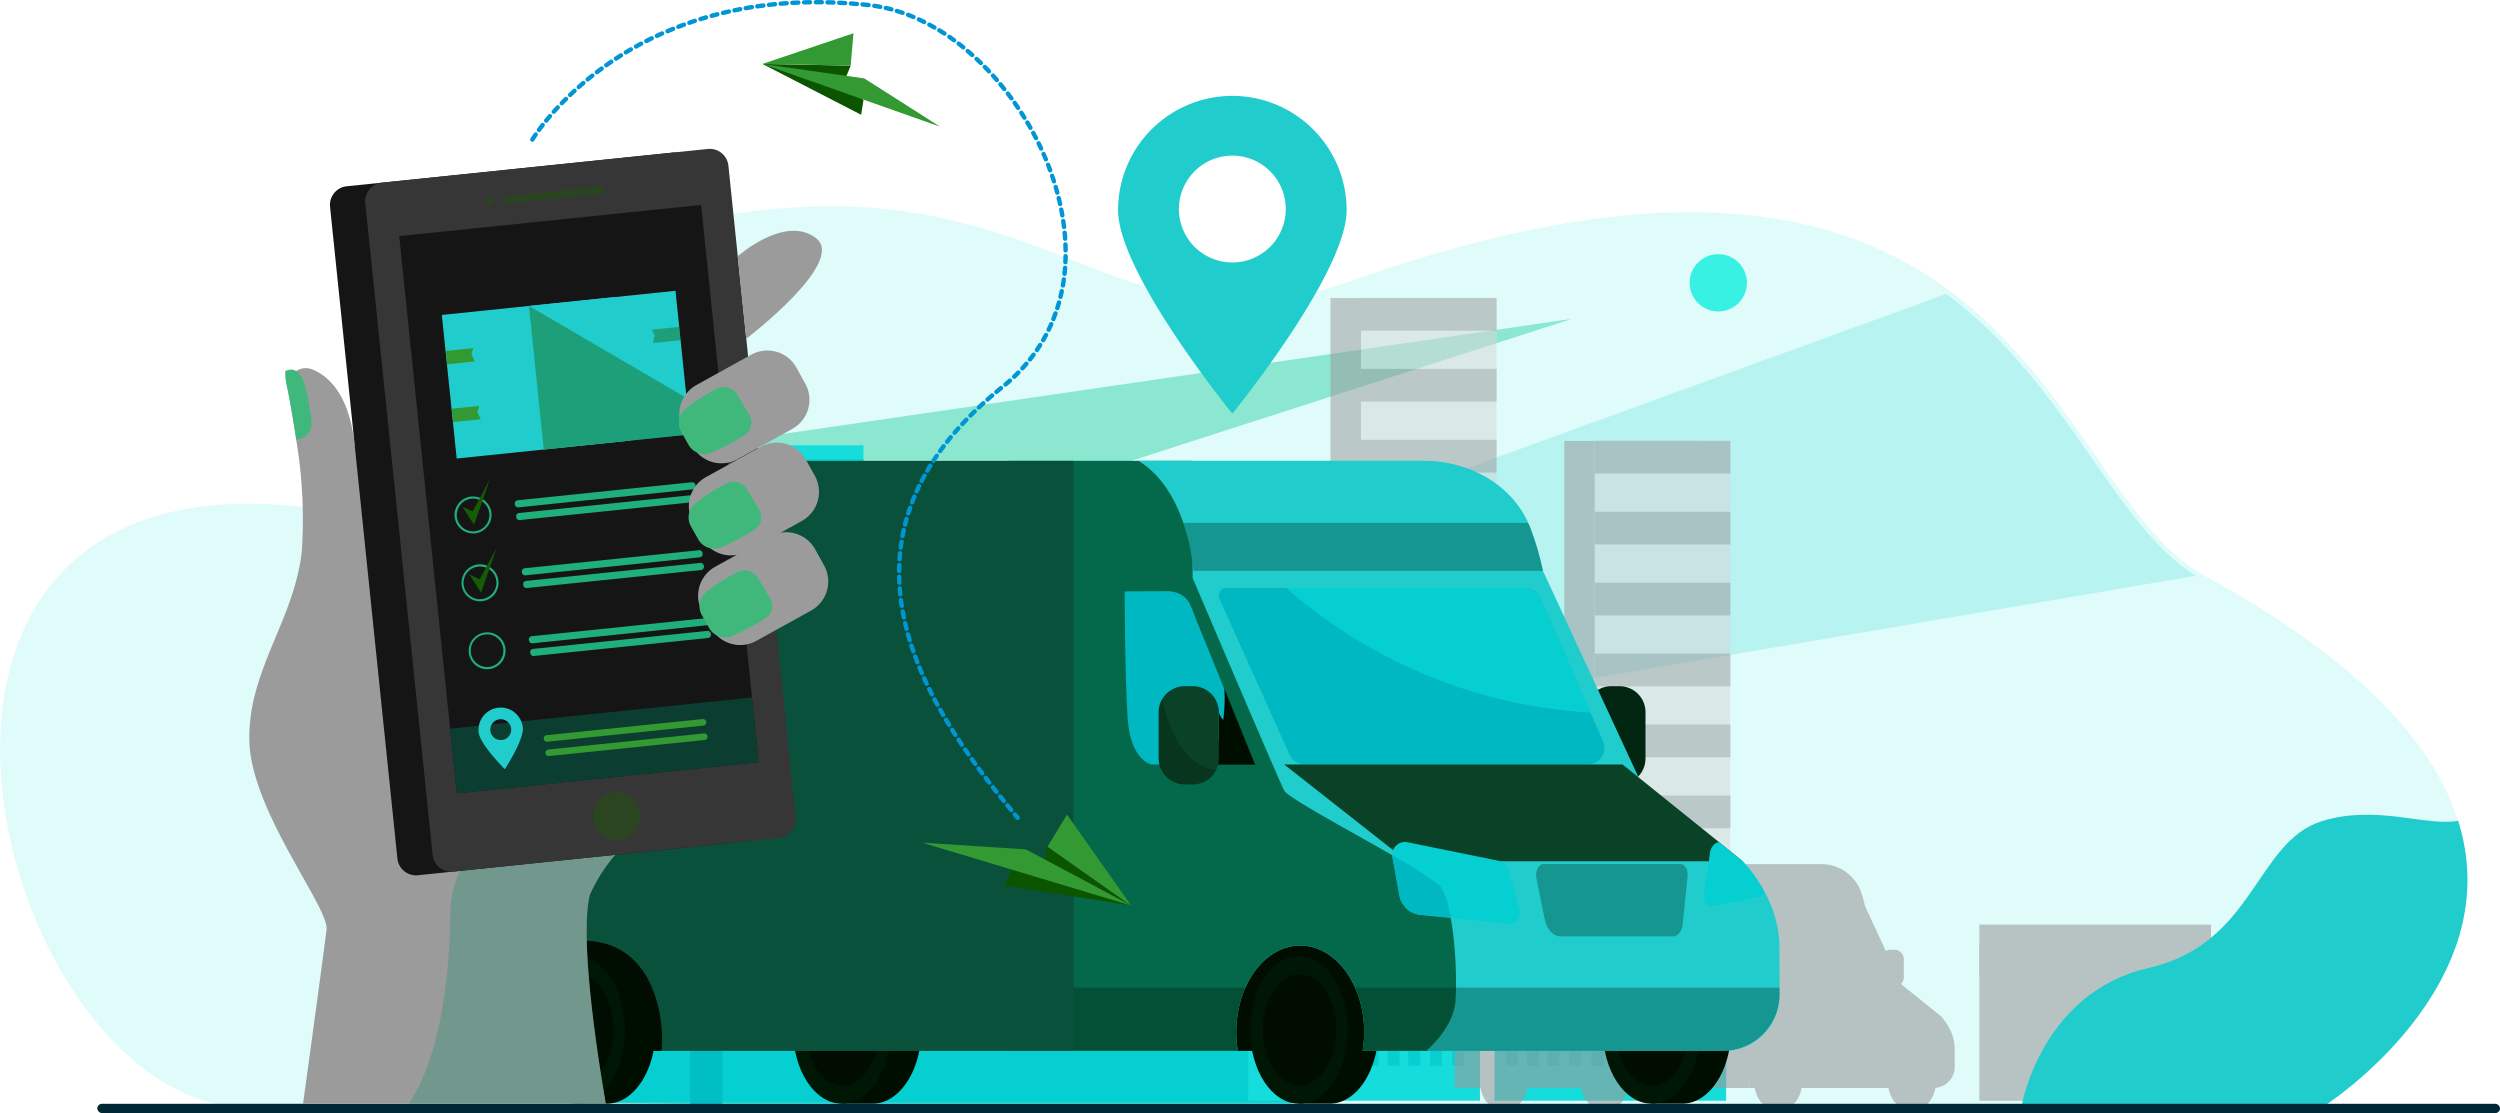 <svg id="Group_9979" data-name="Group 9979" xmlns="http://www.w3.org/2000/svg" width="284.402" height="126.625" viewBox="0 0 284.402 126.625">
  <path id="Path_4659" data-name="Path 4659" d="M419.766,558.144s-13.485.022-34.052.066c-60.222.11-181.2.307-202.309.208-28.319-.132-47.91-73.411,5.043-68.434,57.514,5.394,15.448-27.606,49.325-33.077,36.87-5.964,44.3,16.972,70.78,7.6,36.19-12.816,55.848-8.354,68.445,1,13.814,10.262,19.109,26.411,28.384,32.057q.313.2.625.362c18.024,9.867,26.181,19.416,28.845,27.891C440.794,544.616,419.766,558.144,419.766,558.144Z" transform="translate(-155.21 -432.435)" fill="#2ce9de" opacity="0.15"/>
  <path id="Path_4660" data-name="Path 4660" d="M1328.779,583.337l-136.616,23.23-10.2-12.232,118.428-43.056C1314.206,561.541,1319.505,577.686,1328.779,583.337Z" transform="translate(-1078.973 -517.84)" fill="#20cccc" opacity="0.21"/>
  <path id="Path_4661" data-name="Path 4661" d="M710.324,583.007l-135.19,43.564c3.983-2.9-5.176-18.642.2-23.865Z" transform="translate(-531.476 -546.744)" fill="rgba(32,204,152,0.44)"/>
  <path id="Path_4662" data-name="Path 4662" d="M2067.932,510.012a3.258,3.258,0,1,0,3.258,3.258A3.258,3.258,0,0,0,2067.932,510.012Z" transform="translate(-1872.458 -481.097)" fill="#39f1e3"/>
  <g id="Group_9948" data-name="Group 9948" transform="translate(52.107 33.894)">
    <g id="Group_9866" data-name="Group 9866" transform="translate(125.849 16.253)" opacity="0.54">
      <rect id="Rectangle_2109" data-name="Rectangle 2109" width="15.425" height="64.395" transform="translate(0 0.017)" fill="#9b9b9b"/>
      <rect id="Rectangle_2110" data-name="Rectangle 2110" width="15.425" height="64.395" transform="translate(3.464 0.017)" fill="#d6d6d6"/>
      <rect id="Rectangle_2111" data-name="Rectangle 2111" width="15.421" height="3.721" transform="translate(18.889 3.721) rotate(180)" fill="#9b9b9b"/>
      <rect id="Rectangle_2112" data-name="Rectangle 2112" width="15.421" height="3.721" transform="translate(18.889 11.791) rotate(180)" fill="#9b9b9b"/>
      <rect id="Rectangle_2113" data-name="Rectangle 2113" width="15.421" height="3.721" transform="translate(18.889 19.862) rotate(180)" fill="#9b9b9b"/>
      <rect id="Rectangle_2114" data-name="Rectangle 2114" width="15.421" height="3.721" transform="translate(18.889 27.932) rotate(180)" fill="#9b9b9b"/>
      <rect id="Rectangle_2115" data-name="Rectangle 2115" width="15.421" height="3.721" transform="translate(18.889 36.003) rotate(180)" fill="#9b9b9b"/>
      <rect id="Rectangle_2116" data-name="Rectangle 2116" width="15.421" height="3.721" transform="translate(18.889 44.073) rotate(180)" fill="#9b9b9b"/>
      <rect id="Rectangle_2117" data-name="Rectangle 2117" width="15.421" height="3.721" transform="translate(18.889 52.144) rotate(180)" fill="#05cfd1"/>
      <rect id="Rectangle_2118" data-name="Rectangle 2118" width="15.421" height="3.721" transform="translate(18.889 60.214) rotate(180)" fill="#05cfd1"/>
    </g>
    <g id="Group_9978" data-name="Group 9978" transform="translate(99.253 0)" opacity="0.54">
      <rect id="Rectangle_2109-2" data-name="Rectangle 2109" width="15.425" height="64.395" transform="translate(0 0.017)" fill="#9b9b9b"/>
      <rect id="Rectangle_2110-2" data-name="Rectangle 2110" width="15.425" height="64.395" transform="translate(3.464 0.017)" fill="#d6d6d6"/>
      <rect id="Rectangle_2111-2" data-name="Rectangle 2111" width="15.421" height="3.721" transform="translate(18.889 3.721) rotate(180)" fill="#9b9b9b"/>
      <rect id="Rectangle_2112-2" data-name="Rectangle 2112" width="15.421" height="3.721" transform="translate(18.889 11.791) rotate(180)" fill="#9b9b9b"/>
      <rect id="Rectangle_2113-2" data-name="Rectangle 2113" width="15.421" height="3.721" transform="translate(18.889 19.862) rotate(180)" fill="#9b9b9b"/>
      <rect id="Rectangle_2114-2" data-name="Rectangle 2114" width="15.421" height="3.721" transform="translate(18.889 27.932) rotate(180)" fill="#9b9b9b"/>
      <rect id="Rectangle_2115-2" data-name="Rectangle 2115" width="15.421" height="3.721" transform="translate(18.889 36.003) rotate(180)" fill="#9b9b9b"/>
      <rect id="Rectangle_2116-2" data-name="Rectangle 2116" width="15.421" height="3.721" transform="translate(18.889 44.073) rotate(180)" fill="#9b9b9b"/>
      <rect id="Rectangle_2117-2" data-name="Rectangle 2117" width="15.421" height="3.721" transform="translate(18.889 52.144) rotate(180)" fill="#05cfd1"/>
      <rect id="Rectangle_2118-2" data-name="Rectangle 2118" width="15.421" height="3.721" transform="translate(18.889 60.214) rotate(180)" fill="#05cfd1"/>
    </g>
    <rect id="Rectangle_2119" data-name="Rectangle 2119" width="6.459" height="9.419" transform="translate(99.302 87.783) rotate(180)" fill="#1de0dd"/>
    <path id="Path_4663" data-name="Path 4663" d="M767.654,774.708v26.15h-68.42l-.466,0-17.461-.164-.053-.091-.1-.178c-.013-.024-.027-.049-.042-.075-.052-.093-.111-.2-.176-.317-.08-.145-.169-.311-.268-.5h0c-.367-.689-.854-1.643-1.408-2.829q-.273-.584-.564-1.243c-.077-.175-.155-.353-.234-.535h0q-.115-.264-.23-.539l-.008-.018c-.053-.126-.106-.253-.16-.383s-.111-.267-.167-.4c-.286-.7-.578-1.448-.869-2.234l-.023-.062h0q-.286-.772-.568-1.593-.155-.452-.308-.916c-.006-.019-.013-.037-.019-.058l-.134-.415c-.037-.117-.075-.235-.111-.353q-.115-.365-.229-.737-.145-.478-.287-.97-.191-.667-.374-1.357c-.037-.138-.073-.276-.109-.415q-.161-.624-.314-1.262c-.033-.137-.065-.274-.1-.411-.02-.085-.04-.17-.06-.255q-.231-1.011-.436-2.061-.225-1.155-.413-2.354-.172-1.106-.308-2.245-.128-1.075-.216-2.175c-.139-1.716-.2-3.479-.176-5.273a49.111,49.111,0,0,1,1.079-9.614c.026-.119.052-.237.078-.356q.261-1.165.587-2.334.249-.891.538-1.784.211-.647.442-1.295.525-1.466,1.169-2.932h.366v-.811a49.116,49.116,0,0,1,10.673-14.745l.274-.263h.286v10h8.853V728h9.768v10.581h2.227V725.953h9.768v23.684h12.354v13.81h4.616v3.479h10.6v-5.991h6.087v-16.28h7.52v30.053Z" transform="translate(-672.838 -709.194)" fill="#16dddb"/>
    <rect id="Rectangle_2120" data-name="Rectangle 2120" width="9.774" height="2.413" transform="translate(46.121 20.771) rotate(180)" fill="#05cfd1"/>
    <rect id="Rectangle_2121" data-name="Rectangle 2121" width="9.774" height="2.413" transform="translate(46.121 25.305) rotate(180)" fill="#05cfd1"/>
    <rect id="Rectangle_2122" data-name="Rectangle 2122" width="9.774" height="2.413" transform="translate(46.121 29.383) rotate(180)" fill="#05cfd1"/>
    <rect id="Rectangle_2123" data-name="Rectangle 2123" width="9.774" height="2.413" transform="translate(34.128 29.383) rotate(180)" fill="#05cfd1"/>
    <rect id="Rectangle_2124" data-name="Rectangle 2124" width="9.774" height="2.413" transform="translate(34.128 25.305) rotate(180)" fill="#05cfd1"/>
    <rect id="Rectangle_2125" data-name="Rectangle 2125" width="9.774" height="2.413" transform="translate(34.128 21.232) rotate(180)" fill="#05cfd1"/>
    <rect id="Rectangle_2126" data-name="Rectangle 2126" width="21.77" height="2.413" transform="translate(46.121 33.338) rotate(180)" fill="#05cfd1"/>
    <rect id="Rectangle_2127" data-name="Rectangle 2127" width="21.77" height="2.413" transform="translate(46.121 37.292) rotate(180)" fill="#05cfd1"/>
    <rect id="Rectangle_2128" data-name="Rectangle 2128" width="7.586" height="3.725" transform="translate(87.292 39.189) rotate(180)" fill="#05cfd1"/>
    <rect id="Rectangle_2129" data-name="Rectangle 2129" width="7.586" height="3.725" transform="translate(87.292 44.728) rotate(180)" fill="#05cfd1"/>
    <rect id="Rectangle_2130" data-name="Rectangle 2130" width="7.586" height="3.725" transform="translate(87.292 50.268) rotate(180)" fill="#05cfd1"/>
    <rect id="Rectangle_2131" data-name="Rectangle 2131" width="7.586" height="3.725" transform="translate(87.292 56.075) rotate(180)" fill="#05cfd1"/>
    <rect id="Rectangle_2132" data-name="Rectangle 2132" width="7.586" height="3.725" transform="translate(87.292 61.701) rotate(180)" fill="#05cfd1"/>
    <rect id="Rectangle_2133" data-name="Rectangle 2133" width="7.586" height="3.725" transform="translate(87.292 67.328) rotate(180)" fill="#05cfd1"/>
    <rect id="Rectangle_2134" data-name="Rectangle 2134" width="7.586" height="3.725" transform="translate(87.292 73.215) rotate(180)" fill="#05cfd1"/>
    <rect id="Rectangle_2135" data-name="Rectangle 2135" width="21.77" height="1.532" transform="translate(46.121 40.276) rotate(180)" fill="#05cfd1"/>
    <rect id="Rectangle_2136" data-name="Rectangle 2136" width="2.797" height="16.278" transform="translate(77.014 35.464)" fill="#05cfd1"/>
    <rect id="Rectangle_2137" data-name="Rectangle 2137" width="5.626" height="5.991" transform="translate(68.062 51.742)" fill="#05cfd1"/>
    <path id="Path_4664" data-name="Path 4664" d="M897.424,746.415v2.413l0,9.692v4.186h-1.939v-16.1l.261-.192Z" transform="translate(-873.07 -727.596)" fill="#05cfd1"/>
    <rect id="Rectangle_2138" data-name="Rectangle 2138" width="1.192" height="12.624" transform="translate(35.155 16.759)" fill="#05cfd1"/>
    <g id="Group_9910" data-name="Group 9910" transform="translate(1.074 42.819)" opacity="0.8">
      <g id="Group_9873" data-name="Group 9873" transform="translate(1.214 0)">
        <g id="Group_9869" data-name="Group 9869" transform="translate(25.708)">
          <g id="Group_9867" data-name="Group 9867" transform="translate(14.879)">
            <rect id="Rectangle_2139" data-name="Rectangle 2139" width="1.656" height="2.334" transform="translate(13.576 2.334) rotate(180)" fill="#05cfd1"/>
            <rect id="Rectangle_2140" data-name="Rectangle 2140" width="1.656" height="2.334" transform="translate(10.479 2.334) rotate(180)" fill="#05cfd1"/>
            <rect id="Rectangle_2141" data-name="Rectangle 2141" width="1.656" height="2.334" transform="translate(7.452 2.334) rotate(180)" fill="#05cfd1"/>
            <rect id="Rectangle_2142" data-name="Rectangle 2142" width="1.656" height="2.334" transform="translate(4.581 2.334) rotate(180)" fill="#05cfd1"/>
            <rect id="Rectangle_2143" data-name="Rectangle 2143" width="1.656" height="2.334" transform="translate(1.656 2.334) rotate(180)" fill="#05cfd1"/>
          </g>
          <g id="Group_9868" data-name="Group 9868" transform="translate(0)">
            <rect id="Rectangle_2144" data-name="Rectangle 2144" width="1.656" height="2.334" transform="translate(13.576 2.334) rotate(180)" fill="#05cfd1"/>
            <rect id="Rectangle_2145" data-name="Rectangle 2145" width="1.656" height="2.334" transform="translate(10.479 2.334) rotate(180)" fill="#05cfd1"/>
            <rect id="Rectangle_2146" data-name="Rectangle 2146" width="1.656" height="2.334" transform="translate(7.452 2.334) rotate(180)" fill="#05cfd1"/>
            <rect id="Rectangle_2147" data-name="Rectangle 2147" width="1.656" height="2.334" transform="translate(4.581 2.334) rotate(180)" fill="#05cfd1"/>
            <rect id="Rectangle_2148" data-name="Rectangle 2148" width="1.656" height="2.334" transform="translate(1.656 2.334) rotate(180)" fill="#05cfd1"/>
          </g>
        </g>
        <g id="Group_9872" data-name="Group 9872">
          <g id="Group_9870" data-name="Group 9870" transform="translate(10.739)">
            <rect id="Rectangle_2149" data-name="Rectangle 2149" width="1.656" height="2.334" transform="translate(13.576 2.334) rotate(180)" fill="#05cfd1"/>
            <rect id="Rectangle_2150" data-name="Rectangle 2150" width="1.656" height="2.334" transform="translate(10.479 2.334) rotate(180)" fill="#05cfd1"/>
            <rect id="Rectangle_2151" data-name="Rectangle 2151" width="1.656" height="2.334" transform="translate(7.452 2.334) rotate(180)" fill="#05cfd1"/>
            <rect id="Rectangle_2152" data-name="Rectangle 2152" width="1.656" height="2.334" transform="translate(4.581 2.334) rotate(180)" fill="#05cfd1"/>
            <rect id="Rectangle_2153" data-name="Rectangle 2153" width="1.656" height="2.334" transform="translate(1.656 2.334) rotate(180)" fill="#05cfd1"/>
          </g>
          <g id="Group_9871" data-name="Group 9871">
            <rect id="Rectangle_2154" data-name="Rectangle 2154" width="1.656" height="2.334" transform="translate(9.436 2.334) rotate(180)" fill="#05cfd1"/>
            <rect id="Rectangle_2155" data-name="Rectangle 2155" width="1.656" height="2.334" transform="translate(6.339 2.334) rotate(180)" fill="#05cfd1"/>
            <rect id="Rectangle_2156" data-name="Rectangle 2156" width="1.656" height="2.334" transform="translate(3.312 2.334) rotate(180)" fill="#05cfd1"/>
            <path id="Path_4665" data-name="Path 4665" d="M696.015,995.159v1.295h-.442Q695.784,995.807,696.015,995.159Z" transform="translate(-695.573 -994.12)" fill="#05cfd1"/>
          </g>
        </g>
      </g>
      <g id="Group_9880" data-name="Group 9880" transform="translate(0.089 4.119)">
        <g id="Group_9876" data-name="Group 9876" transform="translate(26.833 0)">
          <g id="Group_9874" data-name="Group 9874" transform="translate(14.879 0)">
            <rect id="Rectangle_2157" data-name="Rectangle 2157" width="1.656" height="2.334" transform="translate(13.576 2.334) rotate(180)" fill="#05cfd1"/>
            <rect id="Rectangle_2158" data-name="Rectangle 2158" width="1.656" height="2.334" transform="translate(10.479 2.334) rotate(180)" fill="#05cfd1"/>
            <rect id="Rectangle_2159" data-name="Rectangle 2159" width="1.656" height="2.334" transform="translate(7.452 2.334) rotate(180)" fill="#05cfd1"/>
            <rect id="Rectangle_2160" data-name="Rectangle 2160" width="1.656" height="2.334" transform="translate(4.581 2.334) rotate(180)" fill="#05cfd1"/>
            <rect id="Rectangle_2161" data-name="Rectangle 2161" width="1.656" height="2.334" transform="translate(1.656 2.334) rotate(180)" fill="#05cfd1"/>
          </g>
          <g id="Group_9875" data-name="Group 9875" transform="translate(0 0)">
            <rect id="Rectangle_2162" data-name="Rectangle 2162" width="1.656" height="2.334" transform="translate(13.576 2.334) rotate(180)" fill="#05cfd1"/>
            <rect id="Rectangle_2163" data-name="Rectangle 2163" width="1.656" height="2.334" transform="translate(10.479 2.334) rotate(180)" fill="#05cfd1"/>
            <rect id="Rectangle_2164" data-name="Rectangle 2164" width="1.656" height="2.334" transform="translate(7.452 2.334) rotate(180)" fill="#05cfd1"/>
            <rect id="Rectangle_2165" data-name="Rectangle 2165" width="1.656" height="2.334" transform="translate(4.581 2.334) rotate(180)" fill="#05cfd1"/>
            <rect id="Rectangle_2166" data-name="Rectangle 2166" width="1.656" height="2.334" transform="translate(1.656 2.334) rotate(180)" fill="#05cfd1"/>
          </g>
        </g>
        <g id="Group_9879" data-name="Group 9879">
          <g id="Group_9877" data-name="Group 9877" transform="translate(11.865 0)">
            <rect id="Rectangle_2167" data-name="Rectangle 2167" width="1.656" height="2.334" transform="translate(13.576 2.334) rotate(180)" fill="#05cfd1"/>
            <rect id="Rectangle_2168" data-name="Rectangle 2168" width="1.656" height="2.334" transform="translate(10.479 2.334) rotate(180)" fill="#05cfd1"/>
            <rect id="Rectangle_2169" data-name="Rectangle 2169" width="1.656" height="2.334" transform="translate(7.452 2.334) rotate(180)" fill="#05cfd1"/>
            <rect id="Rectangle_2170" data-name="Rectangle 2170" width="1.656" height="2.334" transform="translate(4.581 2.334) rotate(180)" fill="#05cfd1"/>
            <rect id="Rectangle_2171" data-name="Rectangle 2171" width="1.656" height="2.334" transform="translate(1.656 2.334) rotate(180)" fill="#05cfd1"/>
          </g>
          <g id="Group_9878" data-name="Group 9878">
            <rect id="Rectangle_2172" data-name="Rectangle 2172" width="1.656" height="2.334" transform="translate(10.562 2.334) rotate(180)" fill="#05cfd1"/>
            <rect id="Rectangle_2173" data-name="Rectangle 2173" width="1.656" height="2.334" transform="translate(7.465 2.334) rotate(180)" fill="#05cfd1"/>
            <rect id="Rectangle_2174" data-name="Rectangle 2174" width="1.656" height="2.334" transform="translate(4.437 2.334) rotate(180)" fill="#05cfd1"/>
            <path id="Path_4666" data-name="Path 4666" d="M685.961,1025.745v2.334h-1.568q.261-1.165.587-2.334Z" transform="translate(-684.393 -1025.745)" fill="#05cfd1"/>
          </g>
        </g>
      </g>
      <g id="Group_9887" data-name="Group 9887" transform="translate(0 8.175)">
        <g id="Group_9883" data-name="Group 9883" transform="translate(26.922)">
          <g id="Group_9881" data-name="Group 9881" transform="translate(14.879)">
            <rect id="Rectangle_2175" data-name="Rectangle 2175" width="1.656" height="2.334" transform="translate(13.576 2.334) rotate(180)" fill="#05cfd1"/>
            <rect id="Rectangle_2176" data-name="Rectangle 2176" width="1.656" height="2.334" transform="translate(10.479 2.334) rotate(180)" fill="#05cfd1"/>
            <rect id="Rectangle_2177" data-name="Rectangle 2177" width="1.656" height="2.334" transform="translate(7.452 2.334) rotate(180)" fill="#05cfd1"/>
            <rect id="Rectangle_2178" data-name="Rectangle 2178" width="1.656" height="2.334" transform="translate(4.581 2.334) rotate(180)" fill="#05cfd1"/>
            <rect id="Rectangle_2179" data-name="Rectangle 2179" width="1.656" height="2.334" transform="translate(1.656 2.334) rotate(180)" fill="#05cfd1"/>
          </g>
          <g id="Group_9882" data-name="Group 9882" transform="translate(0)">
            <rect id="Rectangle_2180" data-name="Rectangle 2180" width="1.656" height="2.334" transform="translate(13.576 2.334) rotate(180)" fill="#05cfd1"/>
            <rect id="Rectangle_2181" data-name="Rectangle 2181" width="1.656" height="2.334" transform="translate(10.479 2.334) rotate(180)" fill="#05cfd1"/>
            <rect id="Rectangle_2182" data-name="Rectangle 2182" width="1.656" height="2.334" transform="translate(7.452 2.334) rotate(180)" fill="#05cfd1"/>
            <rect id="Rectangle_2183" data-name="Rectangle 2183" width="1.656" height="2.334" transform="translate(4.581 2.334) rotate(180)" fill="#05cfd1"/>
            <rect id="Rectangle_2184" data-name="Rectangle 2184" width="1.656" height="2.334" transform="translate(1.656 2.334) rotate(180)" fill="#05cfd1"/>
          </g>
        </g>
        <g id="Group_9886" data-name="Group 9886">
          <g id="Group_9884" data-name="Group 9884" transform="translate(11.953)">
            <rect id="Rectangle_2185" data-name="Rectangle 2185" width="1.656" height="2.334" transform="translate(13.576 2.334) rotate(180)" fill="#05cfd1"/>
            <rect id="Rectangle_2186" data-name="Rectangle 2186" width="1.656" height="2.334" transform="translate(10.479 2.334) rotate(180)" fill="#05cfd1"/>
            <rect id="Rectangle_2187" data-name="Rectangle 2187" width="1.656" height="2.334" transform="translate(7.452 2.334) rotate(180)" fill="#05cfd1"/>
            <rect id="Rectangle_2188" data-name="Rectangle 2188" width="1.656" height="2.334" transform="translate(4.581 2.334) rotate(180)" fill="#05cfd1"/>
            <rect id="Rectangle_2189" data-name="Rectangle 2189" width="1.656" height="2.334" transform="translate(1.656 2.334) rotate(180)" fill="#05cfd1"/>
          </g>
          <g id="Group_9885" data-name="Group 9885">
            <rect id="Rectangle_2190" data-name="Rectangle 2190" width="1.656" height="2.334" transform="translate(10.65 2.334) rotate(180)" fill="#05cfd1"/>
            <rect id="Rectangle_2191" data-name="Rectangle 2191" width="1.656" height="2.334" transform="translate(7.554 2.334) rotate(180)" fill="#05cfd1"/>
            <rect id="Rectangle_2192" data-name="Rectangle 2192" width="1.656" height="2.334" transform="translate(4.526 2.334) rotate(180)" fill="#05cfd1"/>
            <rect id="Rectangle_2193" data-name="Rectangle 2193" width="1.656" height="2.334" transform="translate(1.656 2.334) rotate(180)" fill="#05cfd1"/>
          </g>
        </g>
      </g>
      <g id="Group_9909" data-name="Group 9909" transform="translate(0 12.484)">
        <g id="Group_9894" data-name="Group 9894" transform="translate(0 0)">
          <g id="Group_9890" data-name="Group 9890" transform="translate(26.922)">
            <g id="Group_9888" data-name="Group 9888" transform="translate(14.879)">
              <rect id="Rectangle_2194" data-name="Rectangle 2194" width="1.656" height="2.334" transform="translate(13.576 2.334) rotate(180)" fill="#05cfd1"/>
              <rect id="Rectangle_2195" data-name="Rectangle 2195" width="1.656" height="2.334" transform="translate(10.479 2.334) rotate(180)" fill="#05cfd1"/>
              <rect id="Rectangle_2196" data-name="Rectangle 2196" width="1.656" height="2.334" transform="translate(7.452 2.334) rotate(180)" fill="#05cfd1"/>
              <rect id="Rectangle_2197" data-name="Rectangle 2197" width="1.656" height="2.334" transform="translate(4.581 2.334) rotate(180)" fill="#05cfd1"/>
              <rect id="Rectangle_2198" data-name="Rectangle 2198" width="1.656" height="2.334" transform="translate(1.656 2.334) rotate(180)" fill="#05cfd1"/>
            </g>
            <g id="Group_9889" data-name="Group 9889" transform="translate(0)">
              <rect id="Rectangle_2199" data-name="Rectangle 2199" width="1.656" height="2.334" transform="translate(13.576 2.334) rotate(180)" fill="#05cfd1"/>
              <rect id="Rectangle_2200" data-name="Rectangle 2200" width="1.656" height="2.334" transform="translate(10.479 2.334) rotate(180)" fill="#05cfd1"/>
              <rect id="Rectangle_2201" data-name="Rectangle 2201" width="1.656" height="2.334" transform="translate(7.452 2.334) rotate(180)" fill="#05cfd1"/>
              <rect id="Rectangle_2202" data-name="Rectangle 2202" width="1.656" height="2.334" transform="translate(4.581 2.334) rotate(180)" fill="#05cfd1"/>
              <rect id="Rectangle_2203" data-name="Rectangle 2203" width="1.656" height="2.334" transform="translate(1.656 2.334) rotate(180)" fill="#05cfd1"/>
            </g>
          </g>
          <g id="Group_9893" data-name="Group 9893">
            <g id="Group_9891" data-name="Group 9891" transform="translate(11.953)">
              <rect id="Rectangle_2204" data-name="Rectangle 2204" width="1.656" height="2.334" transform="translate(13.576 2.334) rotate(180)" fill="#05cfd1"/>
              <rect id="Rectangle_2205" data-name="Rectangle 2205" width="1.656" height="2.334" transform="translate(10.479 2.334) rotate(180)" fill="#05cfd1"/>
              <rect id="Rectangle_2206" data-name="Rectangle 2206" width="1.656" height="2.334" transform="translate(7.452 2.334) rotate(180)" fill="#05cfd1"/>
              <rect id="Rectangle_2207" data-name="Rectangle 2207" width="1.656" height="2.334" transform="translate(4.581 2.334) rotate(180)" fill="#05cfd1"/>
              <rect id="Rectangle_2208" data-name="Rectangle 2208" width="1.656" height="2.334" transform="translate(1.656 2.334) rotate(180)" fill="#05cfd1"/>
            </g>
            <g id="Group_9892" data-name="Group 9892">
              <rect id="Rectangle_2209" data-name="Rectangle 2209" width="1.656" height="2.334" transform="translate(10.65 2.334) rotate(180)" fill="#05cfd1"/>
              <rect id="Rectangle_2210" data-name="Rectangle 2210" width="1.656" height="2.334" transform="translate(7.554 2.334) rotate(180)" fill="#05cfd1"/>
              <rect id="Rectangle_2211" data-name="Rectangle 2211" width="1.656" height="2.334" transform="translate(4.526 2.334) rotate(180)" fill="#05cfd1"/>
              <rect id="Rectangle_2212" data-name="Rectangle 2212" width="1.656" height="2.334" transform="translate(1.656 2.334) rotate(180)" fill="#05cfd1"/>
            </g>
          </g>
        </g>
        <g id="Group_9901" data-name="Group 9901" transform="translate(0 4.119)">
          <g id="Group_9897" data-name="Group 9897" transform="translate(26.922 0)">
            <g id="Group_9895" data-name="Group 9895" transform="translate(14.879)">
              <rect id="Rectangle_2213" data-name="Rectangle 2213" width="1.656" height="2.334" transform="translate(13.576 2.334) rotate(180)" fill="#05cfd1"/>
              <rect id="Rectangle_2214" data-name="Rectangle 2214" width="1.656" height="2.334" transform="translate(10.479 2.334) rotate(180)" fill="#05cfd1"/>
              <rect id="Rectangle_2215" data-name="Rectangle 2215" width="1.656" height="2.334" transform="translate(7.452 2.334) rotate(180)" fill="#05cfd1"/>
              <rect id="Rectangle_2216" data-name="Rectangle 2216" width="1.656" height="2.334" transform="translate(4.581 2.334) rotate(180)" fill="#05cfd1"/>
              <rect id="Rectangle_2217" data-name="Rectangle 2217" width="1.656" height="2.334" transform="translate(1.656 2.334) rotate(180)" fill="#05cfd1"/>
            </g>
            <g id="Group_9896" data-name="Group 9896" transform="translate(0)">
              <rect id="Rectangle_2218" data-name="Rectangle 2218" width="1.656" height="2.334" transform="translate(13.576 2.334) rotate(180)" fill="#05cfd1"/>
              <rect id="Rectangle_2219" data-name="Rectangle 2219" width="1.656" height="2.334" transform="translate(10.479 2.334) rotate(180)" fill="#05cfd1"/>
              <rect id="Rectangle_2220" data-name="Rectangle 2220" width="1.656" height="2.334" transform="translate(7.452 2.334) rotate(180)" fill="#05cfd1"/>
              <rect id="Rectangle_2221" data-name="Rectangle 2221" width="1.656" height="2.334" transform="translate(4.581 2.334) rotate(180)" fill="#05cfd1"/>
              <rect id="Rectangle_2222" data-name="Rectangle 2222" width="1.656" height="2.334" transform="translate(1.656 2.334) rotate(180)" fill="#05cfd1"/>
            </g>
          </g>
          <g id="Group_9900" data-name="Group 9900" transform="translate(0 0)">
            <g id="Group_9898" data-name="Group 9898" transform="translate(11.953)">
              <rect id="Rectangle_2223" data-name="Rectangle 2223" width="1.656" height="2.334" transform="translate(13.576 2.334) rotate(180)" fill="#05cfd1"/>
              <rect id="Rectangle_2224" data-name="Rectangle 2224" width="1.656" height="2.334" transform="translate(10.479 2.334) rotate(180)" fill="#05cfd1"/>
              <rect id="Rectangle_2225" data-name="Rectangle 2225" width="1.656" height="2.334" transform="translate(7.452 2.334) rotate(180)" fill="#05cfd1"/>
              <rect id="Rectangle_2226" data-name="Rectangle 2226" width="1.656" height="2.334" transform="translate(4.581 2.334) rotate(180)" fill="#05cfd1"/>
              <rect id="Rectangle_2227" data-name="Rectangle 2227" width="1.656" height="2.334" transform="translate(1.656 2.334) rotate(180)" fill="#05cfd1"/>
            </g>
            <g id="Group_9899" data-name="Group 9899">
              <rect id="Rectangle_2228" data-name="Rectangle 2228" width="1.656" height="2.334" transform="translate(10.65 2.334) rotate(180)" fill="#05cfd1"/>
              <rect id="Rectangle_2229" data-name="Rectangle 2229" width="1.656" height="2.334" transform="translate(7.554 2.334) rotate(180)" fill="#05cfd1"/>
              <rect id="Rectangle_2230" data-name="Rectangle 2230" width="1.656" height="2.334" transform="translate(4.526 2.334) rotate(180)" fill="#05cfd1"/>
              <rect id="Rectangle_2231" data-name="Rectangle 2231" width="1.656" height="2.334" transform="translate(1.656 2.334) rotate(180)" fill="#05cfd1"/>
            </g>
          </g>
        </g>
        <g id="Group_9908" data-name="Group 9908" transform="translate(0 8.174)">
          <g id="Group_9904" data-name="Group 9904" transform="translate(26.922 0)">
            <g id="Group_9902" data-name="Group 9902" transform="translate(14.879)">
              <rect id="Rectangle_2232" data-name="Rectangle 2232" width="1.656" height="2.334" transform="translate(13.576 2.334) rotate(180)" fill="#05cfd1"/>
              <rect id="Rectangle_2233" data-name="Rectangle 2233" width="1.656" height="2.334" transform="translate(10.479 2.334) rotate(180)" fill="#05cfd1"/>
              <rect id="Rectangle_2234" data-name="Rectangle 2234" width="1.656" height="2.334" transform="translate(7.452 2.334) rotate(180)" fill="#05cfd1"/>
              <rect id="Rectangle_2235" data-name="Rectangle 2235" width="1.656" height="2.334" transform="translate(4.581 2.334) rotate(180)" fill="#05cfd1"/>
              <rect id="Rectangle_2236" data-name="Rectangle 2236" width="1.656" height="2.334" transform="translate(1.656 2.334) rotate(180)" fill="#05cfd1"/>
            </g>
            <g id="Group_9903" data-name="Group 9903" transform="translate(0)">
              <rect id="Rectangle_2237" data-name="Rectangle 2237" width="1.656" height="2.334" transform="translate(13.576 2.334) rotate(180)" fill="#05cfd1"/>
              <rect id="Rectangle_2238" data-name="Rectangle 2238" width="1.656" height="2.334" transform="translate(10.479 2.334) rotate(180)" fill="#05cfd1"/>
              <rect id="Rectangle_2239" data-name="Rectangle 2239" width="1.656" height="2.334" transform="translate(7.452 2.334) rotate(180)" fill="#05cfd1"/>
              <rect id="Rectangle_2240" data-name="Rectangle 2240" width="1.656" height="2.334" transform="translate(4.581 2.334) rotate(180)" fill="#05cfd1"/>
              <rect id="Rectangle_2241" data-name="Rectangle 2241" width="1.656" height="2.334" transform="translate(1.656 2.334) rotate(180)" fill="#05cfd1"/>
            </g>
          </g>
          <g id="Group_9907" data-name="Group 9907" transform="translate(0 0)">
            <g id="Group_9905" data-name="Group 9905" transform="translate(11.953)">
              <rect id="Rectangle_2242" data-name="Rectangle 2242" width="1.656" height="2.334" transform="translate(13.576 2.334) rotate(180)" fill="#05cfd1"/>
              <rect id="Rectangle_2243" data-name="Rectangle 2243" width="1.656" height="2.334" transform="translate(10.479 2.334) rotate(180)" fill="#05cfd1"/>
              <rect id="Rectangle_2244" data-name="Rectangle 2244" width="1.656" height="2.334" transform="translate(7.452 2.334) rotate(180)" fill="#05cfd1"/>
              <rect id="Rectangle_2245" data-name="Rectangle 2245" width="1.656" height="2.334" transform="translate(4.581 2.334) rotate(180)" fill="#05cfd1"/>
              <rect id="Rectangle_2246" data-name="Rectangle 2246" width="1.656" height="2.334" transform="translate(1.656 2.334) rotate(180)" fill="#05cfd1"/>
            </g>
            <g id="Group_9906" data-name="Group 9906">
              <rect id="Rectangle_2247" data-name="Rectangle 2247" width="1.656" height="2.334" transform="translate(10.65 2.334) rotate(180)" fill="#05cfd1"/>
              <rect id="Rectangle_2248" data-name="Rectangle 2248" width="1.656" height="2.334" transform="translate(7.554 2.334) rotate(180)" fill="#05cfd1"/>
              <rect id="Rectangle_2249" data-name="Rectangle 2249" width="1.656" height="2.334" transform="translate(4.526 2.334) rotate(180)" fill="#05cfd1"/>
              <rect id="Rectangle_2250" data-name="Rectangle 2250" width="1.656" height="2.334" transform="translate(1.656 2.334) rotate(180)" fill="#05cfd1"/>
            </g>
          </g>
        </g>
      </g>
    </g>
    <rect id="Rectangle_2251" data-name="Rectangle 2251" width="38.382" height="20.706" transform="translate(68.062 91.496) rotate(180)" fill="#05cfd1"/>
    <rect id="Rectangle_2252" data-name="Rectangle 2252" width="38.381" height="10.353" transform="translate(97.166 91.496) rotate(180)" fill="#05cfd1"/>
    <path id="Path_4667" data-name="Path 4667" d="M714.732,1294.74v17.48H696.6l-.053-.091-.1-.178c-.013-.024-.027-.048-.043-.075-.052-.093-.11-.2-.176-.317-.08-.145-.169-.311-.268-.5h0c-.367-.689-.854-1.643-1.408-2.829q-.273-.584-.564-1.243c-.077-.175-.155-.353-.234-.535h0c-.076-.176-.153-.355-.23-.539l-.008-.018q-.079-.189-.16-.383c-.056-.133-.111-.267-.167-.4-.286-.7-.578-1.448-.869-2.234l-.023-.062h0q-.286-.772-.568-1.593-.155-.452-.308-.917c-.006-.019-.013-.037-.019-.058l-.134-.415c-.037-.117-.075-.235-.111-.353q-.115-.365-.229-.737-.145-.478-.287-.97-.191-.667-.374-1.357c-.037-.138-.073-.276-.109-.415q-.161-.624-.314-1.262Z" transform="translate(-688.129 -1220.724)" fill="#05cfd1"/>
    <rect id="Rectangle_2253" data-name="Rectangle 2253" width="7.151" height="3.835" transform="translate(65.498 77.05) rotate(180)" fill="#16dddb"/>
    <rect id="Rectangle_2254" data-name="Rectangle 2254" width="7.151" height="3.835" transform="translate(56.318 77.05) rotate(180)" fill="#16dddb"/>
    <rect id="Rectangle_2255" data-name="Rectangle 2255" width="7.151" height="3.835" transform="translate(47.314 77.05) rotate(180)" fill="#16dddb"/>
    <rect id="Rectangle_2256" data-name="Rectangle 2256" width="7.151" height="3.835" transform="translate(38.483 77.05) rotate(180)" fill="#16dddb"/>
    <rect id="Rectangle_2257" data-name="Rectangle 2257" width="3.684" height="20.884" transform="translate(30.079 91.675) rotate(180)" fill="#00bfc4"/>
    <rect id="Rectangle_2258" data-name="Rectangle 2258" width="0.2" height="1.621" transform="translate(85.782 35.464) rotate(180)" fill="#1de0dd"/>
    <rect id="Rectangle_2259" data-name="Rectangle 2259" width="0.199" height="1.621" transform="translate(78.614 35.464) rotate(180)" fill="#1de0dd"/>
    <path id="Path_4668" data-name="Path 4668" d="M676.793,1221.964q.134,1.139.308,2.245.186,1.2.413,2.354.2,1.05.436,2.061c.02.085.039.17.06.255.031.138.064.275.1.412q.153.639.314,1.262c.036.138.072.277.109.415q.182.69.374,1.357.141.491.287.97.114.372.229.737c.037.118.074.236.111.353.045.14.089.277.134.415.006.02.013.039.019.058q.153.465.308.917.282.821.568,1.593h0l.023.062c.291.786.583,1.532.869,2.234.056.136.112.27.167.4s.107.258.16.383l.008.018v-18.5Z" transform="translate(-676.395 -1155.274)" fill="#16dddb"/>
    <g id="Group_9914" data-name="Group 9914" transform="translate(1.119 71.289)">
      <path id="Path_4669" data-name="Path 4669" d="M692.654,1290.652v11.588l-.008-.018q-.079-.189-.16-.383c-.056-.133-.111-.267-.167-.4-.286-.7-.578-1.448-.869-2.234l-.023-.062h0q-.286-.772-.568-1.593-.155-.452-.308-.916c-.006-.019-.013-.037-.019-.058l-.134-.415c-.037-.117-.075-.235-.111-.353q-.115-.365-.229-.737c-.1-.319-.193-.643-.287-.97q-.191-.667-.374-1.357c-.036-.138-.073-.276-.109-.415q-.161-.624-.315-1.262-.05-.205-.1-.411Z" transform="translate(-688.381 -1288.337)" fill="#16dddb"/>
      <path id="Path_4670" data-name="Path 4670" d="M688.226,1267.649v5.761h-2.883q-.191-.667-.374-1.357c-.037-.138-.073-.276-.109-.415q-.161-.624-.314-1.262c-.033-.137-.065-.274-.1-.411-.02-.085-.04-.17-.06-.255q-.231-1.011-.436-2.061Z" transform="translate(-683.953 -1267.649)" fill="#05cfd1"/>
      <g id="Group_9913" data-name="Group 9913" transform="translate(1.906 7.468)">
        <g id="Group_9912" data-name="Group 9912">
          <g id="Group_9911" data-name="Group 9911">
            <path id="Path_4671" data-name="Path 4671" d="M703.459,1341.836v1.742q-.155-.452-.308-.916c-.006-.019-.013-.038-.019-.058-.045-.138-.089-.275-.134-.415-.037-.117-.075-.234-.111-.353Z" transform="translate(-702.887 -1341.836)" fill="#05cfd1"/>
          </g>
        </g>
      </g>
      <rect id="Rectangle_2260" data-name="Rectangle 2260" width="1.137" height="1.968" transform="translate(2.262 3.586) rotate(180)" fill="#00bfc4"/>
    </g>
    <g id="Group_9925" data-name="Group 9925" transform="translate(89.9 71.29)">
      <rect id="Rectangle_2261" data-name="Rectangle 2261" width="26.353" height="17.723" transform="translate(26.353 20.039) rotate(180)" fill="#16dddb"/>
      <rect id="Rectangle_2262" data-name="Rectangle 2262" width="26.353" height="5.76" transform="translate(26.353 5.76) rotate(180)" fill="#05cfd1"/>
      <g id="Group_9924" data-name="Group 9924" transform="translate(1.302 7.468)">
        <g id="Group_9917" data-name="Group 9917" transform="translate(0 0)">
          <g id="Group_9915" data-name="Group 9915" transform="translate(12.161)">
            <rect id="Rectangle_2263" data-name="Rectangle 2263" width="1.354" height="1.908" transform="translate(11.096 1.908) rotate(180)" fill="#05cfd1"/>
            <rect id="Rectangle_2264" data-name="Rectangle 2264" width="1.353" height="1.908" transform="translate(8.565 1.908) rotate(180)" fill="#05cfd1"/>
            <rect id="Rectangle_2265" data-name="Rectangle 2265" width="1.353" height="1.908" transform="translate(6.091 1.908) rotate(180)" fill="#05cfd1"/>
            <rect id="Rectangle_2266" data-name="Rectangle 2266" width="1.353" height="1.908" transform="translate(3.744 1.908) rotate(180)" fill="#05cfd1"/>
            <rect id="Rectangle_2267" data-name="Rectangle 2267" width="1.353" height="1.908" transform="translate(1.353 1.908) rotate(180)" fill="#05cfd1"/>
          </g>
          <g id="Group_9916" data-name="Group 9916">
            <rect id="Rectangle_2268" data-name="Rectangle 2268" width="1.353" height="1.908" transform="translate(11.096 1.908) rotate(180)" fill="#05cfd1"/>
            <rect id="Rectangle_2269" data-name="Rectangle 2269" width="1.353" height="1.908" transform="translate(8.565 1.908) rotate(180)" fill="#05cfd1"/>
            <rect id="Rectangle_2270" data-name="Rectangle 2270" width="1.353" height="1.908" transform="translate(6.091 1.908) rotate(180)" fill="#05cfd1"/>
            <rect id="Rectangle_2271" data-name="Rectangle 2271" width="1.353" height="1.908" transform="translate(3.744 1.908) rotate(180)" fill="#05cfd1"/>
            <rect id="Rectangle_2272" data-name="Rectangle 2272" width="1.353" height="1.908" transform="translate(1.353 1.908) rotate(180)" fill="#05cfd1"/>
          </g>
        </g>
        <g id="Group_9920" data-name="Group 9920" transform="translate(0 3.366)">
          <g id="Group_9918" data-name="Group 9918" transform="translate(12.161 0)">
            <rect id="Rectangle_2273" data-name="Rectangle 2273" width="1.354" height="1.908" transform="translate(11.096 1.908) rotate(180)" fill="#05cfd1"/>
            <rect id="Rectangle_2274" data-name="Rectangle 2274" width="1.353" height="1.908" transform="translate(8.565 1.908) rotate(180)" fill="#05cfd1"/>
            <rect id="Rectangle_2275" data-name="Rectangle 2275" width="1.353" height="1.908" transform="translate(6.091 1.908) rotate(180)" fill="#05cfd1"/>
            <rect id="Rectangle_2276" data-name="Rectangle 2276" width="1.353" height="1.908" transform="translate(3.744 1.908) rotate(180)" fill="#05cfd1"/>
            <rect id="Rectangle_2277" data-name="Rectangle 2277" width="1.353" height="1.908" transform="translate(1.353 1.908) rotate(180)" fill="#05cfd1"/>
          </g>
          <g id="Group_9919" data-name="Group 9919" transform="translate(0 0)">
            <rect id="Rectangle_2278" data-name="Rectangle 2278" width="1.353" height="1.908" transform="translate(11.096 1.908) rotate(180)" fill="#05cfd1"/>
            <rect id="Rectangle_2279" data-name="Rectangle 2279" width="1.353" height="1.908" transform="translate(8.565 1.908) rotate(180)" fill="#05cfd1"/>
            <rect id="Rectangle_2280" data-name="Rectangle 2280" width="1.353" height="1.908" transform="translate(6.091 1.908) rotate(180)" fill="#05cfd1"/>
            <rect id="Rectangle_2281" data-name="Rectangle 2281" width="1.353" height="1.908" transform="translate(3.744 1.908) rotate(180)" fill="#05cfd1"/>
            <rect id="Rectangle_2282" data-name="Rectangle 2282" width="1.353" height="1.908" transform="translate(1.353 1.908) rotate(180)" fill="#05cfd1"/>
          </g>
        </g>
        <g id="Group_9923" data-name="Group 9923" transform="translate(0 6.681)">
          <g id="Group_9921" data-name="Group 9921" transform="translate(12.161 0)">
            <rect id="Rectangle_2283" data-name="Rectangle 2283" width="1.354" height="1.908" transform="translate(11.096 1.908) rotate(180)" fill="#05cfd1"/>
            <rect id="Rectangle_2284" data-name="Rectangle 2284" width="1.353" height="1.908" transform="translate(8.565 1.908) rotate(180)" fill="#05cfd1"/>
            <rect id="Rectangle_2285" data-name="Rectangle 2285" width="1.353" height="1.908" transform="translate(6.091 1.908) rotate(180)" fill="#05cfd1"/>
            <rect id="Rectangle_2286" data-name="Rectangle 2286" width="1.353" height="1.908" transform="translate(3.744 1.908) rotate(180)" fill="#05cfd1"/>
            <rect id="Rectangle_2287" data-name="Rectangle 2287" width="1.353" height="1.908" transform="translate(1.353 1.908) rotate(180)" fill="#05cfd1"/>
          </g>
          <g id="Group_9922" data-name="Group 9922" transform="translate(0 0)">
            <rect id="Rectangle_2288" data-name="Rectangle 2288" width="1.353" height="1.908" transform="translate(11.096 1.908) rotate(180)" fill="#05cfd1"/>
            <rect id="Rectangle_2289" data-name="Rectangle 2289" width="1.353" height="1.908" transform="translate(8.565 1.908) rotate(180)" fill="#05cfd1"/>
            <rect id="Rectangle_2290" data-name="Rectangle 2290" width="1.353" height="1.908" transform="translate(6.091 1.908) rotate(180)" fill="#05cfd1"/>
            <rect id="Rectangle_2291" data-name="Rectangle 2291" width="1.353" height="1.908" transform="translate(3.744 1.908) rotate(180)" fill="#05cfd1"/>
            <rect id="Rectangle_2292" data-name="Rectangle 2292" width="1.353" height="1.908" transform="translate(1.353 1.908) rotate(180)" fill="#05cfd1"/>
          </g>
        </g>
      </g>
      <rect id="Rectangle_2293" data-name="Rectangle 2293" width="1.137" height="1.968" transform="translate(24.343 3.586) rotate(180)" fill="#00bfc4"/>
      <rect id="Rectangle_2294" data-name="Rectangle 2294" width="1.137" height="1.968" transform="translate(13.052 3.586) rotate(180)" fill="#00bfc4"/>
      <rect id="Rectangle_2295" data-name="Rectangle 2295" width="1.137" height="1.968" transform="translate(4.069 3.586) rotate(180)" fill="#00bfc4"/>
    </g>
    <g id="Group_9936" data-name="Group 9936" transform="translate(117.908 71.29)">
      <rect id="Rectangle_2296" data-name="Rectangle 2296" width="26.353" height="17.723" transform="translate(26.353 20.039) rotate(180)" fill="#16dddb"/>
      <rect id="Rectangle_2297" data-name="Rectangle 2297" width="26.353" height="5.76" transform="translate(26.353 5.76) rotate(180)" fill="#05cfd1"/>
      <g id="Group_9935" data-name="Group 9935" transform="translate(1.302 7.468)">
        <g id="Group_9928" data-name="Group 9928" transform="translate(0 0)">
          <g id="Group_9926" data-name="Group 9926" transform="translate(12.161)">
            <rect id="Rectangle_2298" data-name="Rectangle 2298" width="1.353" height="1.908" transform="translate(11.096 1.908) rotate(180)" fill="#05cfd1"/>
            <rect id="Rectangle_2299" data-name="Rectangle 2299" width="1.353" height="1.908" transform="translate(8.565 1.908) rotate(180)" fill="#05cfd1"/>
            <rect id="Rectangle_2300" data-name="Rectangle 2300" width="1.353" height="1.908" transform="translate(6.091 1.908) rotate(180)" fill="#05cfd1"/>
            <rect id="Rectangle_2301" data-name="Rectangle 2301" width="1.353" height="1.908" transform="translate(3.745 1.908) rotate(180)" fill="#05cfd1"/>
            <rect id="Rectangle_2302" data-name="Rectangle 2302" width="1.353" height="1.908" transform="translate(1.353 1.908) rotate(180)" fill="#05cfd1"/>
          </g>
          <g id="Group_9927" data-name="Group 9927">
            <rect id="Rectangle_2303" data-name="Rectangle 2303" width="1.353" height="1.908" transform="translate(11.096 1.908) rotate(180)" fill="#05cfd1"/>
            <rect id="Rectangle_2304" data-name="Rectangle 2304" width="1.353" height="1.908" transform="translate(8.565 1.908) rotate(180)" fill="#05cfd1"/>
            <rect id="Rectangle_2305" data-name="Rectangle 2305" width="1.353" height="1.908" transform="translate(6.09 1.908) rotate(180)" fill="#05cfd1"/>
            <rect id="Rectangle_2306" data-name="Rectangle 2306" width="1.353" height="1.908" transform="translate(3.744 1.908) rotate(180)" fill="#05cfd1"/>
            <rect id="Rectangle_2307" data-name="Rectangle 2307" width="1.353" height="1.908" transform="translate(1.353 1.908) rotate(180)" fill="#05cfd1"/>
          </g>
        </g>
        <g id="Group_9931" data-name="Group 9931" transform="translate(0 3.366)">
          <g id="Group_9929" data-name="Group 9929" transform="translate(12.161 0)">
            <rect id="Rectangle_2308" data-name="Rectangle 2308" width="1.353" height="1.908" transform="translate(11.096 1.908) rotate(180)" fill="#05cfd1"/>
            <rect id="Rectangle_2309" data-name="Rectangle 2309" width="1.353" height="1.908" transform="translate(8.565 1.908) rotate(180)" fill="#05cfd1"/>
            <rect id="Rectangle_2310" data-name="Rectangle 2310" width="1.353" height="1.908" transform="translate(6.091 1.908) rotate(180)" fill="#05cfd1"/>
            <rect id="Rectangle_2311" data-name="Rectangle 2311" width="1.353" height="1.908" transform="translate(3.745 1.908) rotate(180)" fill="#05cfd1"/>
            <rect id="Rectangle_2312" data-name="Rectangle 2312" width="1.353" height="1.908" transform="translate(1.353 1.908) rotate(180)" fill="#05cfd1"/>
          </g>
          <g id="Group_9930" data-name="Group 9930" transform="translate(0 0)">
            <rect id="Rectangle_2313" data-name="Rectangle 2313" width="1.353" height="1.908" transform="translate(11.096 1.908) rotate(180)" fill="#05cfd1"/>
            <rect id="Rectangle_2314" data-name="Rectangle 2314" width="1.353" height="1.908" transform="translate(8.565 1.908) rotate(180)" fill="#05cfd1"/>
            <rect id="Rectangle_2315" data-name="Rectangle 2315" width="1.353" height="1.908" transform="translate(6.09 1.908) rotate(180)" fill="#05cfd1"/>
            <rect id="Rectangle_2316" data-name="Rectangle 2316" width="1.353" height="1.908" transform="translate(3.744 1.908) rotate(180)" fill="#05cfd1"/>
            <rect id="Rectangle_2317" data-name="Rectangle 2317" width="1.353" height="1.908" transform="translate(1.353 1.908) rotate(180)" fill="#05cfd1"/>
          </g>
        </g>
        <g id="Group_9934" data-name="Group 9934" transform="translate(0 6.681)">
          <g id="Group_9932" data-name="Group 9932" transform="translate(12.161 0)">
            <rect id="Rectangle_2318" data-name="Rectangle 2318" width="1.353" height="1.908" transform="translate(11.096 1.908) rotate(180)" fill="#05cfd1"/>
            <rect id="Rectangle_2319" data-name="Rectangle 2319" width="1.353" height="1.908" transform="translate(8.565 1.908) rotate(180)" fill="#05cfd1"/>
            <rect id="Rectangle_2320" data-name="Rectangle 2320" width="1.353" height="1.908" transform="translate(6.091 1.908) rotate(180)" fill="#05cfd1"/>
            <rect id="Rectangle_2321" data-name="Rectangle 2321" width="1.353" height="1.908" transform="translate(3.745 1.908) rotate(180)" fill="#05cfd1"/>
            <rect id="Rectangle_2322" data-name="Rectangle 2322" width="1.353" height="1.908" transform="translate(1.353 1.908) rotate(180)" fill="#05cfd1"/>
          </g>
          <g id="Group_9933" data-name="Group 9933" transform="translate(0 0)">
            <rect id="Rectangle_2323" data-name="Rectangle 2323" width="1.353" height="1.908" transform="translate(11.096 1.908) rotate(180)" fill="#05cfd1"/>
            <rect id="Rectangle_2324" data-name="Rectangle 2324" width="1.353" height="1.908" transform="translate(8.565 1.908) rotate(180)" fill="#05cfd1"/>
            <rect id="Rectangle_2325" data-name="Rectangle 2325" width="1.353" height="1.908" transform="translate(6.09 1.908) rotate(180)" fill="#05cfd1"/>
            <rect id="Rectangle_2326" data-name="Rectangle 2326" width="1.353" height="1.908" transform="translate(3.744 1.908) rotate(180)" fill="#05cfd1"/>
            <rect id="Rectangle_2327" data-name="Rectangle 2327" width="1.353" height="1.908" transform="translate(1.353 1.908) rotate(180)" fill="#05cfd1"/>
          </g>
        </g>
      </g>
      <rect id="Rectangle_2328" data-name="Rectangle 2328" width="1.137" height="1.968" transform="translate(24.343 3.586) rotate(180)" fill="#00bfc4"/>
      <rect id="Rectangle_2329" data-name="Rectangle 2329" width="1.137" height="1.968" transform="translate(13.052 3.586) rotate(180)" fill="#00bfc4"/>
      <rect id="Rectangle_2330" data-name="Rectangle 2330" width="1.137" height="1.968" transform="translate(4.069 3.586) rotate(180)" fill="#00bfc4"/>
    </g>
    <g id="Group_9947" data-name="Group 9947" transform="translate(173.068 71.29)" opacity="0.59">
      <rect id="Rectangle_2331" data-name="Rectangle 2331" width="26.353" height="17.723" transform="translate(26.353 20.039) rotate(180)" fill="#9b9b9b"/>
      <rect id="Rectangle_2332" data-name="Rectangle 2332" width="26.353" height="5.76" transform="translate(26.353 5.76) rotate(180)" fill="#9b9b9b"/>
      <g id="Group_9946" data-name="Group 9946" transform="translate(1.302 7.468)">
        <g id="Group_9939" data-name="Group 9939" transform="translate(0 0)">
          <g id="Group_9937" data-name="Group 9937" transform="translate(12.161)">
            <rect id="Rectangle_2333" data-name="Rectangle 2333" width="1.353" height="1.908" transform="translate(11.096 1.908) rotate(180)" fill="#9b9b9b"/>
            <rect id="Rectangle_2334" data-name="Rectangle 2334" width="1.353" height="1.908" transform="translate(8.565 1.908) rotate(180)" fill="#9b9b9b"/>
            <rect id="Rectangle_2335" data-name="Rectangle 2335" width="1.353" height="1.908" transform="translate(6.091 1.908) rotate(180)" fill="#9b9b9b"/>
            <rect id="Rectangle_2336" data-name="Rectangle 2336" width="1.353" height="1.908" transform="translate(3.744 1.908) rotate(180)" fill="#9b9b9b"/>
            <rect id="Rectangle_2337" data-name="Rectangle 2337" width="1.353" height="1.908" transform="translate(1.353 1.908) rotate(180)" fill="#9b9b9b"/>
          </g>
          <g id="Group_9938" data-name="Group 9938">
            <rect id="Rectangle_2338" data-name="Rectangle 2338" width="1.353" height="1.908" transform="translate(11.096 1.908) rotate(180)" fill="#9b9b9b"/>
            <rect id="Rectangle_2339" data-name="Rectangle 2339" width="1.353" height="1.908" transform="translate(8.565 1.908) rotate(180)" fill="#9b9b9b"/>
            <rect id="Rectangle_2340" data-name="Rectangle 2340" width="1.353" height="1.908" transform="translate(6.091 1.908) rotate(180)" fill="#9b9b9b"/>
            <rect id="Rectangle_2341" data-name="Rectangle 2341" width="1.353" height="1.908" transform="translate(3.744 1.908) rotate(180)" fill="#9b9b9b"/>
            <rect id="Rectangle_2342" data-name="Rectangle 2342" width="1.353" height="1.908" transform="translate(1.353 1.908) rotate(180)" fill="#9b9b9b"/>
          </g>
        </g>
        <g id="Group_9942" data-name="Group 9942" transform="translate(0 3.366)">
          <g id="Group_9940" data-name="Group 9940" transform="translate(12.161 0)">
            <rect id="Rectangle_2343" data-name="Rectangle 2343" width="1.353" height="1.908" transform="translate(11.096 1.908) rotate(180)" fill="#9b9b9b"/>
            <rect id="Rectangle_2344" data-name="Rectangle 2344" width="1.353" height="1.908" transform="translate(8.565 1.908) rotate(180)" fill="#9b9b9b"/>
            <rect id="Rectangle_2345" data-name="Rectangle 2345" width="1.353" height="1.908" transform="translate(6.091 1.908) rotate(180)" fill="#9b9b9b"/>
            <rect id="Rectangle_2346" data-name="Rectangle 2346" width="1.353" height="1.908" transform="translate(3.744 1.908) rotate(180)" fill="#9b9b9b"/>
            <rect id="Rectangle_2347" data-name="Rectangle 2347" width="1.353" height="1.908" transform="translate(1.353 1.908) rotate(180)" fill="#9b9b9b"/>
          </g>
          <g id="Group_9941" data-name="Group 9941" transform="translate(0 0)">
            <rect id="Rectangle_2348" data-name="Rectangle 2348" width="1.353" height="1.908" transform="translate(11.096 1.908) rotate(180)" fill="#9b9b9b"/>
            <rect id="Rectangle_2349" data-name="Rectangle 2349" width="1.353" height="1.908" transform="translate(8.565 1.908) rotate(180)" fill="#9b9b9b"/>
            <rect id="Rectangle_2350" data-name="Rectangle 2350" width="1.353" height="1.908" transform="translate(6.091 1.908) rotate(180)" fill="#9b9b9b"/>
            <rect id="Rectangle_2351" data-name="Rectangle 2351" width="1.353" height="1.908" transform="translate(3.744 1.908) rotate(180)" fill="#9b9b9b"/>
            <rect id="Rectangle_2352" data-name="Rectangle 2352" width="1.353" height="1.908" transform="translate(1.353 1.908) rotate(180)" fill="#9b9b9b"/>
          </g>
        </g>
        <g id="Group_9945" data-name="Group 9945" transform="translate(0 6.681)">
          <g id="Group_9943" data-name="Group 9943" transform="translate(12.161 0)">
            <rect id="Rectangle_2353" data-name="Rectangle 2353" width="1.353" height="1.908" transform="translate(11.096 1.908) rotate(180)" fill="#9b9b9b"/>
            <rect id="Rectangle_2354" data-name="Rectangle 2354" width="1.353" height="1.908" transform="translate(8.565 1.908) rotate(180)" fill="#9b9b9b"/>
            <rect id="Rectangle_2355" data-name="Rectangle 2355" width="1.353" height="1.908" transform="translate(6.091 1.908) rotate(180)" fill="#9b9b9b"/>
            <rect id="Rectangle_2356" data-name="Rectangle 2356" width="1.353" height="1.908" transform="translate(3.744 1.908) rotate(180)" fill="#9b9b9b"/>
            <rect id="Rectangle_2357" data-name="Rectangle 2357" width="1.353" height="1.908" transform="translate(1.353 1.908) rotate(180)" fill="#9b9b9b"/>
          </g>
          <g id="Group_9944" data-name="Group 9944" transform="translate(0 0)">
            <rect id="Rectangle_2358" data-name="Rectangle 2358" width="1.353" height="1.908" transform="translate(11.096 1.908) rotate(180)" fill="#9b9b9b"/>
            <rect id="Rectangle_2359" data-name="Rectangle 2359" width="1.353" height="1.908" transform="translate(8.565 1.908) rotate(180)" fill="#9b9b9b"/>
            <rect id="Rectangle_2360" data-name="Rectangle 2360" width="1.353" height="1.908" transform="translate(6.091 1.908) rotate(180)" fill="#9b9b9b"/>
            <rect id="Rectangle_2361" data-name="Rectangle 2361" width="1.353" height="1.908" transform="translate(3.744 1.908) rotate(180)" fill="#9b9b9b"/>
            <rect id="Rectangle_2362" data-name="Rectangle 2362" width="1.353" height="1.908" transform="translate(1.353 1.908) rotate(180)" fill="#9b9b9b"/>
          </g>
        </g>
      </g>
      <rect id="Rectangle_2363" data-name="Rectangle 2363" width="1.137" height="1.968" transform="translate(24.343 3.586) rotate(180)" fill="#9b9b9b"/>
      <rect id="Rectangle_2364" data-name="Rectangle 2364" width="1.137" height="1.968" transform="translate(13.052 3.586) rotate(180)" fill="#9b9b9b"/>
      <rect id="Rectangle_2365" data-name="Rectangle 2365" width="1.137" height="1.968" transform="translate(4.069 3.586) rotate(180)" fill="#9b9b9b"/>
    </g>
  </g>
  <path id="Path_4672" data-name="Path 4672" d="M1856,1222.432c0-.105,0-.21,0-.316,0-.644,0-1.3-.006-1.844a4.97,4.97,0,0,0-.644-2.3,6.545,6.545,0,0,0-.936-1.312l-1.032-.834-3.466-2.788-.02-.043a1.1,1.1,0,0,0,.2-.276,1.116,1.116,0,0,0,.117-.5v-2a1.123,1.123,0,0,0-1.119-1.119h-.358a1.1,1.1,0,0,0-.57.161l-2.379-5.139a12.646,12.646,0,0,0-.549-1.867,4.813,4.813,0,0,0-4.585-2.879h-17.919v.03h-23.62v25.435h2.938c.26,1.315,1.055,2.279,2.008,2.279h1.324c.953,0,1.749-.964,2.008-2.279h6.127c.26,1.315,1.055,2.279,2.008,2.279h1.323c.953,0,1.748-.964,2.008-2.279h13.759a4.766,4.766,0,0,1-.066-.812c0-.021.006-.038.006-.058l.06.871h.631c.26,1.315,1.056,2.279,2.008,2.279h1.323c.953,0,1.749-.964,2.008-2.279h9.879c.26,1.315,1.055,2.279,2.008,2.279h1.323c.958,0,1.758-.975,2.013-2.3A2.4,2.4,0,0,0,1856,1222.432Z" transform="translate(-1633.63 -1101.068)" fill="#9b9b9b" opacity="0.59"/>
  <g id="Group_9955" data-name="Group 9955" transform="translate(52.507 52.429)">
    <g id="Group_9949" data-name="Group 9949" transform="translate(127.843 25.632)">
      <path id="Path_4673" data-name="Path 4673" d="M1953.641,1001.175v5.266a2.948,2.948,0,0,1-2.95,2.95h-.944a2.96,2.96,0,0,1-2.95-2.95v-5.266a2.9,2.9,0,0,1,.428-1.515v-.008a2.958,2.958,0,0,1,2.522-1.427h.944A2.96,2.96,0,0,1,1953.641,1001.175Z" transform="translate(-1946.797 -998.225)" fill="#002611"/>
      <path id="Path_4674" data-name="Path 4674" d="M1953.331,1020.58a2.958,2.958,0,0,1-2.641,1.634h-.944a2.96,2.96,0,0,1-2.95-2.95V1014a2.9,2.9,0,0,1,.428-1.515C1947.281,1012.808,1948.534,1020.033,1953.331,1020.58Z" transform="translate(-1946.797 -1011.048)" fill="#002611" opacity="0.3"/>
    </g>
    <path id="Path_4675" data-name="Path 4675" d="M1544.562,1278.9h14.582v-14.717h-15.213Z" transform="translate(-1456.643 -1211.777)" fill="#000d00"/>
    <path id="Path_4676" data-name="Path 4676" d="M1366.928,779.61l-71.641,1.766V743.6h47.045a11.952,11.952,0,0,1,10.637,6.5l3.079,6.009Z" transform="translate(-1233.029 -743.598)" fill="#20cccc"/>
    <g id="Group_9950" data-name="Group 9950" transform="translate(89.712 56.326)">
      <path id="Path_4677" data-name="Path 4677" d="M1601.263,1311.537a23.463,23.463,0,0,0,2.061,8.4h3.489c3.065,0,5.55-3.761,5.55-8.4s-5.973-8.4-9.038-8.4S1601.263,1306.9,1601.263,1311.537Z" transform="translate(-1597.774 -1303.136)" fill="#000e00"/>
      <ellipse id="Ellipse_168" data-name="Ellipse 168" cx="5.55" cy="8.402" rx="5.55" ry="8.402" fill="#001705"/>
      <ellipse id="Ellipse_169" data-name="Ellipse 169" cx="4.18" cy="6.328" rx="4.18" ry="6.328" transform="translate(1.439 2.073)" fill="#000d00"/>
    </g>
    <g id="Group_9951" data-name="Group 9951" transform="translate(129.825 56.326)">
      <path id="Path_4678" data-name="Path 4678" d="M1999.742,1311.537a23.465,23.465,0,0,0,2.061,8.4h3.489c3.065,0,5.55-3.761,5.55-8.4s-5.973-8.4-9.038-8.4S1999.742,1306.9,1999.742,1311.537Z" transform="translate(-1996.253 -1303.136)" fill="#000e00"/>
      <path id="Path_4679" data-name="Path 4679" d="M1966.491,1311.537c0,4.64,2.485,8.4,5.549,8.4s5.549-3.761,5.549-8.4-2.484-8.4-5.549-8.4S1966.491,1306.9,1966.491,1311.537Z" transform="translate(-1966.491 -1303.136)" fill="#001705"/>
      <path id="Path_4680" data-name="Path 4680" d="M1980.79,1330.058c0,3.495,1.871,6.328,4.18,6.328s4.18-2.833,4.18-6.328-1.871-6.329-4.18-6.329S1980.79,1326.563,1980.79,1330.058Z" transform="translate(-1979.351 -1321.656)" fill="#000d00"/>
    </g>
    <g id="Group_9952" data-name="Group 9952" transform="translate(37.71 56.326)">
      <path id="Path_4681" data-name="Path 4681" d="M1084.674,1311.537a23.464,23.464,0,0,0,2.061,8.4h3.489c3.065,0,5.549-3.761,5.549-8.4s-5.973-8.4-9.038-8.4S1084.674,1306.9,1084.674,1311.537Z" transform="translate(-1081.185 -1303.136)" fill="#000e00"/>
      <path id="Path_4682" data-name="Path 4682" d="M1051.423,1311.537c0,4.64,2.484,8.4,5.55,8.4s5.549-3.761,5.549-8.4-2.485-8.4-5.549-8.4S1051.423,1306.9,1051.423,1311.537Z" transform="translate(-1051.423 -1303.136)" fill="#001705"/>
      <path id="Path_4683" data-name="Path 4683" d="M1065.722,1330.058c0,3.495,1.871,6.328,4.18,6.328s4.18-2.833,4.18-6.328-1.871-6.329-4.18-6.329S1065.722,1326.563,1065.722,1330.058Z" transform="translate(-1064.283 -1321.656)" fill="#000d00"/>
    </g>
    <path id="Path_4684" data-name="Path 4684" d="M1391.944,1112.915a6.346,6.346,0,0,1-6.344,6.36h-41.093a12.585,12.585,0,0,0,.182-2.141c0-5.432-3.259-9.841-7.272-9.841s-7.28,4.409-7.28,9.841a12.566,12.566,0,0,0,.174,2.141H1306.3s-.968-10.721-.849-16.1c.1-4.678.1-13.846-.182-16.082,0-.333,23.156-.373,29-.4.793-.008,1.269-.008,1.317-.008l.079.056.087.063c1.078.753,7.121,4.988,10.872,7.47,3.307,2.181,27.716,3.069,37.287,3.339,2.379.063,3.846.087,3.846.087a17.274,17.274,0,0,1,2.466,3.458,13.106,13.106,0,0,1,1.7,6.059c.008,1.435.016,3.164.016,4.861C1391.944,1112.36,1391.944,1112.637,1391.944,1112.915Z" transform="translate(-1242.006 -1052.152)" fill="#20cccc"/>
    <path id="Path_4685" data-name="Path 4685" d="M1574.6,907.309h-32.2a1.9,1.9,0,0,1-1.729-1.11l-7.97-17.731a.879.879,0,0,1,.8-1.237h33.964a1.891,1.891,0,0,1,1.729,1.134l5.709,13.045,1.427,3.259A1.89,1.89,0,0,1,1574.6,907.309Z" transform="translate(-1446.478 -872.771)" fill="#00b8c1"/>
    <path id="Path_4686" data-name="Path 4686" d="M1346.136,803.548c-.008.555-.032,1.079-.063,1.547-.23,3.085-3.331,5.646-3.331,5.646h-7.232a12.826,12.826,0,0,0-.849-7.193c-1.277-2.871-3.592-4.79-6.241-4.79s-4.972,1.919-6.249,4.79a12.995,12.995,0,0,0-.856,7.193h-26.05v-67.12h20.911v13.322s6.273,14.734,9.1,21.221c.7,1.617,1.19,2.72,1.317,2.958.626,1.2,15.2,8.572,17.612,10.745C1345.541,793.073,1346.208,799.337,1346.136,803.548Z" transform="translate(-1233.009 -743.619)" fill="#04684a"/>
    <path id="Path_4687" data-name="Path 4687" d="M1434.187,893.678l6.858,16.892h-11.767s-2.414-.4-2.723-5.337c-.33-5.266-.33-14.355-.33-14.355l5.165-.025C1433.358,891.151,1433.666,892.232,1434.187,893.678Z" transform="translate(-1350.785 -876.03)" fill="#00b8c1"/>
    <path id="Path_4688" data-name="Path 4688" d="M1658.6,1097.705h-38.159l-13.933-10.959-.079-.056h38.492l10.959,8.818Z" transform="translate(-1512.852 -1052.153)" fill="#0a4227"/>
    <path id="Path_4689" data-name="Path 4689" d="M2087.78,1179.945a1.285,1.285,0,0,1-.817.658l-5.353.991c-.452.087-.8-.7-.682-1.507l.524-3.6.015-.087.1-.738a1.555,1.555,0,0,1,.713-1.253l.309-.119,2.72,2.2A17.279,17.279,0,0,1,2087.78,1179.945Z" transform="translate(-1939.562 -1130.935)" fill="#05cfd1"/>
    <path id="Path_4690" data-name="Path 4690" d="M1735.238,1196.46l-3.449-.341a2.7,2.7,0,0,1-2.4-2.212l-.793-4.362a.6.6,0,0,1-.016-.206,41.73,41.73,0,0,1,5.313,3.378C1734.469,1193.233,1734.921,1194.66,1735.238,1196.46Z" transform="translate(-1622.706 -1144.468)" fill="#002611"/>
    <path id="Path_4691" data-name="Path 4691" d="M1741.789,1183.594l-6.542-.65h-.008l-3.449-.341a2.7,2.7,0,0,1-2.4-2.213l-.793-4.361a.6.6,0,0,1-.016-.206v-.008a1.451,1.451,0,0,1,1.744-1.475l10.19,2.07a1.755,1.755,0,0,1,1.34,1.253l1.2,4.425A1.194,1.194,0,0,1,1741.789,1183.594Z" transform="translate(-1622.706 -1130.952)" fill="#05cfd1"/>
    <path id="Path_4692" data-name="Path 4692" d="M1487.816,756.114h-39.754a22.993,22.993,0,0,0-1.151-5.449c-.888-2.566-2.423-5.427-5.109-7.06h32.485c5.3,0,9.988,2.828,11.852,7.06a5.466,5.466,0,0,1,.23.526A33.208,33.208,0,0,1,1487.816,756.114Z" transform="translate(-1364.795 -743.604)" fill="#20cccc"/>
    <path id="Path_4693" data-name="Path 4693" d="M1735.246,1196.387l-3.457-.341a2.7,2.7,0,0,1-2.4-2.212l-.793-4.362a.651.651,0,0,1-.016-.214,42.487,42.487,0,0,1,5.313,3.386C1734.469,1193.16,1734.921,1194.587,1735.246,1196.387Z" transform="translate(-1622.706 -1144.396)" fill="#00b8c1"/>
    <path id="Path_4694" data-name="Path 4694" d="M1734.911,1339.766a6.5,6.5,0,0,1-6.653,6.36h-40.784a12.822,12.822,0,0,0-.849-7.193H1734.9C1734.911,1339.211,1734.911,1339.488,1734.911,1339.766Z" transform="translate(-1584.972 -1279.004)" fill="#001907" opacity="0.3"/>
    <path id="Path_4695" data-name="Path 4695" d="M1321.141,1343.985a12.577,12.577,0,0,0,.174,2.141h-26.05v-7.193h26.906A12.57,12.57,0,0,0,1321.141,1343.985Z" transform="translate(-1233.009 -1279.004)" fill="#001907" opacity="0.3"/>
    <path id="Path_4696" data-name="Path 4696" d="M1892.043,1199.192h15.6c.5,0,.88.672.8,1.417l-.554,5.423c-.081.8-.535,1.386-1.069,1.386h-12.856c-.824,0-1.552-.816-1.792-2.009l-.926-4.611C1891.095,1200,1891.491,1199.192,1892.043,1199.192Z" transform="translate(-1768.971 -1153.33)" fill="#001907" opacity="0.3"/>
    <path id="Path_4697" data-name="Path 4697" d="M1643.409,901.409a57.534,57.534,0,0,1-34.615-14.179h27.176a1.891,1.891,0,0,1,1.729,1.134Z" transform="translate(-1514.976 -872.771)" fill="#05cfd1"/>
    <rect id="Rectangle_2366" data-name="Rectangle 2366" width="69.618" height="67.127" fill="#0a513c"/>
    <path id="Path_4698" data-name="Path 4698" d="M1513.985,1000.558s.6,6.827-2.775,8.7h6.3Z" transform="translate(-1427.216 -974.691)" fill="#000e00"/>
    <path id="Path_4699" data-name="Path 4699" d="M1534.174,1029.412s-1.422-1.012-1.544-1.851v4.775h1.86Z" transform="translate(-1446.479 -998.976)" fill="#000e00"/>
    <g id="Group_9953" data-name="Group 9953" transform="translate(79.306 25.632)">
      <path id="Path_4700" data-name="Path 4700" d="M1471.478,1001.175v5.266a2.948,2.948,0,0,1-2.95,2.95h-.944a2.96,2.96,0,0,1-2.95-2.95v-5.266a2.9,2.9,0,0,1,.428-1.515v-.008a2.958,2.958,0,0,1,2.522-1.427h.944A2.96,2.96,0,0,1,1471.478,1001.175Z" transform="translate(-1464.634 -998.225)" fill="#0a4227"/>
      <path id="Path_4701" data-name="Path 4701" d="M1471.168,1020.58a2.958,2.958,0,0,1-2.641,1.634h-.944a2.96,2.96,0,0,1-2.95-2.95V1014a2.9,2.9,0,0,1,.428-1.515C1465.118,1012.808,1466.371,1020.033,1471.168,1020.58Z" transform="translate(-1464.634 -1011.048)" fill="#001907" opacity="0.3"/>
    </g>
    <path id="Path_4702" data-name="Path 4702" d="M747.652,1298.281H730.527c-.362-1.546-1.451-12.553,8.146-12.553C747.394,1285.728,748.036,1295.77,747.652,1298.281Z" transform="translate(-724.914 -1231.154)" fill="#000d00"/>
    <g id="Group_9954" data-name="Group 9954" transform="translate(7.485 56.326)">
      <path id="Path_4703" data-name="Path 4703" d="M784.424,1311.537a23.463,23.463,0,0,0,2.061,8.4h3.489c3.065,0,5.55-3.761,5.55-8.4s-5.973-8.4-9.038-8.4S784.424,1306.9,784.424,1311.537Z" transform="translate(-780.936 -1303.136)" fill="#000e00"/>
      <path id="Path_4704" data-name="Path 4704" d="M751.175,1311.537c0,4.64,2.485,8.4,5.549,8.4s5.55-3.761,5.55-8.4-2.485-8.4-5.55-8.4S751.175,1306.9,751.175,1311.537Z" transform="translate(-751.175 -1303.136)" fill="#001705"/>
      <path id="Path_4705" data-name="Path 4705" d="M765.473,1330.058c0,3.495,1.872,6.328,4.18,6.328s4.18-2.833,4.18-6.328-1.871-6.329-4.18-6.329S765.473,1326.563,765.473,1330.058Z" transform="translate(-764.034 -1321.656)" fill="#000d00"/>
    </g>
    <path id="Path_4706" data-name="Path 4706" d="M1533.46,819.192h-39.754a22.989,22.989,0,0,0-1.151-5.449h39.227a5.528,5.528,0,0,1,.23.526A33.226,33.226,0,0,1,1533.46,819.192Z" transform="translate(-1410.438 -806.682)" fill="#001907" opacity="0.3"/>
  </g>
  <path id="Path_4707" data-name="Path 4707" d="M1446.377,331.14a13,13,0,0,0-13,13c0,7.182,13,23.149,13,23.149s13-15.967,13-23.149A13,13,0,0,0,1446.377,331.14Zm0,18.95a6.078,6.078,0,1,1,6.078-6.078A6.079,6.079,0,0,1,1446.377,350.09Z" transform="translate(-1306.184 -320.231)" fill="#20cccc"/>
  <g id="Group_9956" data-name="Group 9956" transform="translate(60.315)">
    <path id="Path_4708" data-name="Path 4708" d="M809.829,316.053a.249.249,0,0,1-.193-.09l-.311-.377a.25.25,0,1,1,.385-.318l.311.377a.25.25,0,0,1-.192.409Zm-.735-.891a.249.249,0,0,1-.193-.091l-.423-.516a.25.25,0,1,1,.387-.316l.422.515a.25.25,0,0,1-.193.408Zm-.842-1.033a.249.249,0,0,1-.194-.093l-.418-.52a.25.25,0,0,1,.39-.312l.417.518a.25.25,0,0,1-.194.407Zm-.833-1.04a.249.249,0,0,1-.2-.095q-.206-.259-.413-.524a.25.25,0,0,1,.393-.308q.207.264.412.522a.25.25,0,0,1-.2.4Zm-.822-1.049a.249.249,0,0,1-.2-.1q-.2-.262-.407-.529a.25.25,0,1,1,.4-.3q.2.266.4.527a.25.25,0,0,1-.2.4Zm-.808-1.059a.249.249,0,0,1-.2-.1q-.2-.265-.4-.535a.25.25,0,1,1,.4-.3q.2.268.4.533a.25.25,0,0,1-.2.4ZM805,309.911a.249.249,0,0,1-.2-.1q-.2-.269-.391-.542a.25.25,0,0,1,.406-.29q.194.271.388.539a.25.25,0,0,1-.2.4Zm-.775-1.084a.249.249,0,0,1-.2-.106q-.191-.272-.382-.549a.25.25,0,0,1,.411-.283q.189.275.379.545a.25.25,0,0,1-.2.393Zm-.755-1.1a.249.249,0,0,1-.207-.11q-.186-.276-.371-.556a.25.25,0,0,1,.417-.275q.183.278.368.552a.25.25,0,0,1-.207.389Zm-.733-1.112a.25.25,0,0,1-.21-.114q-.181-.28-.359-.564a.25.25,0,0,1,.423-.266q.177.281.356.56a.25.25,0,0,1-.21.385Zm-.709-1.128a.25.25,0,0,1-.213-.119q-.175-.285-.346-.572a.25.25,0,1,1,.429-.256q.17.285.343.567a.25.25,0,0,1-.213.38Zm-.683-1.144a.25.25,0,0,1-.216-.124q-.168-.289-.332-.581a.25.25,0,0,1,.435-.245q.163.289.329.575a.249.249,0,0,1-.216.375Zm-.654-1.16a.249.249,0,0,1-.219-.13q-.161-.294-.318-.591a.25.25,0,1,1,.441-.233q.155.294.315.585a.25.25,0,0,1-.219.369ZM800.064,302a.25.25,0,0,1-.223-.136q-.152-.3-.3-.6a.25.25,0,0,1,.448-.22q.146.3.3.593a.25.25,0,0,1-.222.363Zm-.589-1.2a.25.25,0,0,1-.226-.143q-.143-.3-.282-.609a.25.25,0,1,1,.455-.206q.137.3.278.6a.25.25,0,0,1-.226.356Zm-.55-1.215a.25.25,0,0,1-.229-.151q-.133-.308-.261-.618a.25.25,0,1,1,.462-.19q.126.306.258.61a.25.25,0,0,1-.229.349Zm-.508-1.232a.25.25,0,0,1-.232-.159q-.122-.312-.239-.627a.25.25,0,1,1,.468-.173q.115.31.235.618a.25.25,0,0,1-.233.341Zm-.462-1.249a.25.25,0,0,1-.236-.168q-.11-.317-.214-.636a.25.25,0,1,1,.475-.155q.1.314.211.626a.25.25,0,0,1-.236.332Zm-.413-1.266a.25.25,0,0,1-.239-.177c-.065-.214-.128-.43-.188-.644a.25.25,0,1,1,.481-.135c.059.211.121.424.185.634a.25.25,0,0,1-.239.322Zm-.359-1.282a.25.25,0,0,1-.242-.188c-.056-.218-.109-.437-.159-.652a.25.25,0,0,1,.486-.113c.049.212.1.427.157.641a.25.25,0,0,1-.242.312Zm-.3-1.3a.25.25,0,0,1-.244-.2c-.046-.22-.089-.442-.129-.66a.25.25,0,1,1,.491-.09c.039.214.082.432.126.648a.25.25,0,0,1-.194.3A.246.246,0,0,1,796.882,293.265Zm-.239-1.31a.25.25,0,0,1-.246-.211c-.035-.221-.067-.445-.1-.666a.25.25,0,1,1,.5-.065c.028.216.06.436.094.653a.25.25,0,0,1-.247.288Zm-.172-1.321a.25.25,0,0,1-.248-.224c-.023-.223-.044-.449-.06-.671a.25.25,0,0,1,.5-.038c.017.217.037.438.059.657a.25.25,0,0,1-.223.274Zm-.1-1.329a.25.25,0,0,1-.249-.238c-.011-.224-.019-.451-.023-.674a.25.25,0,0,1,.5-.01c0,.218.012.44.023.66a.25.25,0,0,1-.237.262Zm-.027-1.334h0a.25.25,0,0,1-.248-.252c0-.225.007-.451.015-.673a.25.25,0,1,1,.5.019c-.008.217-.013.439-.015.659A.25.25,0,0,1,796.342,287.97Zm.05-1.332h-.017a.25.25,0,0,1-.232-.266c.015-.224.033-.45.055-.673a.25.25,0,0,1,.5.048c-.021.217-.039.439-.054.658A.25.25,0,0,1,796.391,286.638Zm.128-1.326-.032,0a.25.25,0,0,1-.216-.279c.028-.222.06-.446.095-.666a.25.25,0,0,1,.493.078c-.034.216-.065.435-.093.652A.25.25,0,0,1,796.52,285.312Zm.208-1.315a.258.258,0,0,1-.047,0,.25.25,0,0,1-.2-.292c.042-.219.087-.441.135-.659a.25.25,0,1,1,.487.108c-.047.213-.091.43-.132.645A.25.25,0,0,1,796.728,284Zm.287-1.3a.25.25,0,0,1-.242-.311c.055-.216.113-.435.175-.65a.25.25,0,0,1,.48.137c-.06.211-.118.424-.171.636A.25.25,0,0,1,797.015,282.7Zm.364-1.28a.25.25,0,0,1-.238-.325c.067-.212.139-.427.213-.638a.25.25,0,0,1,.471.165c-.073.207-.143.417-.208.624A.25.25,0,0,1,797.379,281.417Zm.44-1.256a.25.25,0,0,1-.233-.339c.079-.207.164-.418.25-.625a.25.25,0,1,1,.461.192c-.084.2-.167.408-.244.611A.25.25,0,0,1,797.819,280.161Zm.511-1.229a.25.25,0,0,1-.227-.352c.091-.2.187-.408.284-.61a.25.25,0,1,1,.45.217c-.1.2-.189.4-.278.6A.25.25,0,0,1,798.33,278.932Zm.579-1.2a.25.25,0,0,1-.221-.364c.1-.2.208-.4.316-.593a.25.25,0,1,1,.437.241c-.106.193-.211.388-.31.581A.249.249,0,0,1,798.91,277.733Zm.642-1.166a.25.25,0,0,1-.215-.376c.112-.191.228-.384.346-.576a.25.25,0,0,1,.425.263c-.116.188-.231.378-.34.565A.249.249,0,0,1,799.552,276.568Zm.7-1.132a.25.25,0,0,1-.209-.386c.121-.185.247-.373.374-.558a.25.25,0,1,1,.412.283c-.125.181-.248.366-.367.548A.25.25,0,0,1,800.252,275.436Zm.754-1.1a.25.25,0,0,1-.2-.4c.13-.18.264-.362.4-.54a.25.25,0,0,1,.4.3c-.133.175-.264.354-.392.531A.249.249,0,0,1,801.006,274.339Zm.8-1.062a.25.25,0,0,1-.2-.4c.137-.173.278-.348.421-.522a.25.25,0,0,1,.385.318c-.141.171-.28.344-.415.514A.249.249,0,0,1,801.809,273.277Zm.847-1.027a.25.25,0,0,1-.189-.412q.217-.252.442-.5a.25.25,0,0,1,.372.333q-.222.249-.435.5A.249.249,0,0,1,802.656,272.249Zm.887-.993a.25.25,0,0,1-.183-.419q.226-.244.46-.487a.25.25,0,0,1,.36.346q-.231.24-.454.481A.249.249,0,0,1,803.543,271.257Zm.923-.959a.25.25,0,0,1-.177-.426q.235-.235.477-.47a.25.25,0,0,1,.348.358q-.239.232-.471.465A.249.249,0,0,1,804.466,270.3Zm.956-.927a.25.25,0,0,1-.171-.432q.242-.227.492-.455a.25.25,0,1,1,.336.369q-.247.224-.486.449A.249.249,0,0,1,805.421,269.37Zm.985-.9a.25.25,0,0,1-.165-.437q.249-.22.505-.439a.25.25,0,1,1,.325.379q-.253.217-.5.434A.248.248,0,0,1,806.406,268.474Zm1.011-.866a.25.25,0,0,1-.16-.442q.255-.212.517-.424a.25.25,0,0,1,.314.388q-.259.21-.512.42A.248.248,0,0,1,807.417,267.608Zm1.031-.843a.25.25,0,0,1-.161-.441c.168-.141.336-.286.5-.431a.25.25,0,0,1,.333.372c-.166.148-.337.3-.509.441A.248.248,0,0,1,808.448,266.765Zm.992-.887a.25.25,0,0,1-.172-.43c.158-.151.316-.307.468-.462a.25.25,0,0,1,.357.349c-.156.159-.317.319-.48.474A.249.249,0,0,1,809.44,265.878Zm.931-.951a.25.25,0,0,1-.184-.418c.148-.162.294-.327.435-.492a.25.25,0,1,1,.38.324c-.145.17-.295.34-.446.506A.249.249,0,0,1,810.371,264.927Zm.863-1.013a.25.25,0,0,1-.2-.4c.135-.171.269-.346.4-.522a.25.25,0,1,1,.4.3c-.133.18-.27.361-.41.536A.249.249,0,0,1,811.234,263.914Zm.789-1.072a.25.25,0,0,1-.206-.39c.123-.18.244-.365.36-.549a.25.25,0,0,1,.423.266c-.119.189-.244.379-.37.564A.249.249,0,0,1,812.023,262.842Zm.709-1.126a.25.25,0,0,1-.216-.375c.109-.188.216-.381.319-.574a.25.25,0,0,1,.441.234c-.105.2-.216.4-.328.59A.249.249,0,0,1,812.732,261.715Zm.624-1.174a.25.25,0,0,1-.224-.359c.1-.2.188-.4.276-.6a.25.25,0,1,1,.457.2c-.09.2-.185.41-.283.611A.25.25,0,0,1,813.357,260.541Zm.537-1.216a.25.25,0,0,1-.232-.342c.081-.2.159-.409.232-.614a.25.25,0,1,1,.47.168c-.076.211-.156.423-.238.63A.25.25,0,0,1,813.894,259.325Zm.448-1.252a.25.25,0,0,1-.238-.326c.066-.207.129-.419.188-.629a.25.25,0,0,1,.481.135c-.061.215-.126.433-.193.646A.25.25,0,0,1,814.342,258.073Zm.36-1.281a.246.246,0,0,1-.059-.007.25.25,0,0,1-.183-.3c.051-.211.1-.427.145-.641a.25.25,0,0,1,.489.1c-.046.22-.1.441-.149.658A.25.25,0,0,1,814.7,256.791Zm.272-1.3a.253.253,0,0,1-.043,0,.25.25,0,0,1-.2-.289c.037-.215.072-.433.1-.65a.25.25,0,1,1,.494.07c-.031.222-.066.446-.1.666A.25.25,0,0,1,814.973,255.488Zm.185-1.319h-.027a.25.25,0,0,1-.221-.275c.023-.216.044-.436.061-.656a.25.25,0,0,1,.5.038c-.017.224-.038.45-.062.671A.25.25,0,0,1,815.159,254.169Zm.1-1.328h-.012a.25.25,0,0,1-.238-.261c.01-.217.017-.439.021-.659a.25.25,0,1,1,.5.009c0,.225-.011.451-.021.673A.25.25,0,0,1,815.261,252.841Zm.023-1.332a.25.25,0,0,1-.25-.247c0-.218-.008-.44-.017-.659a.25.25,0,0,1,.5-.02c.009.224.015.45.017.673a.25.25,0,0,1-.247.253Zm-.053-1.332a.25.25,0,0,1-.249-.233c-.015-.217-.033-.438-.053-.657a.25.25,0,1,1,.5-.047c.021.224.039.449.054.67a.249.249,0,0,1-.232.266Zm-.125-1.325a.25.25,0,0,1-.247-.22c-.026-.217-.056-.437-.088-.654a.25.25,0,1,1,.494-.073c.032.221.062.445.089.666a.25.25,0,0,1-.218.278Zm-.193-1.317a.25.25,0,0,1-.246-.207c-.037-.214-.077-.432-.12-.649a.25.25,0,1,1,.49-.1c.044.221.085.443.122.661a.25.25,0,0,1-.2.288A.246.246,0,0,1,814.912,247.534Zm-.258-1.306a.25.25,0,0,1-.243-.2c-.048-.214-.1-.43-.151-.643a.25.25,0,1,1,.485-.12c.054.216.105.436.154.654a.25.25,0,0,1-.19.3A.253.253,0,0,1,814.654,246.227Zm-.319-1.293a.25.25,0,0,1-.241-.184c-.057-.211-.118-.424-.18-.635a.25.25,0,0,1,.479-.142c.063.214.125.432.183.646a.25.25,0,0,1-.176.306A.255.255,0,0,1,814.335,244.934Zm-.378-1.279a.25.25,0,0,1-.238-.174c-.067-.208-.137-.42-.209-.629a.25.25,0,0,1,.472-.162c.073.213.145.428.212.639a.25.25,0,0,1-.238.326Zm-.434-1.264a.25.25,0,0,1-.234-.163c-.076-.207-.155-.415-.235-.619a.25.25,0,0,1,.465-.182c.081.208.162.419.239.629a.25.25,0,0,1-.234.336Zm-.488-1.243a.249.249,0,0,1-.23-.154c-.084-.2-.172-.407-.261-.609a.25.25,0,0,1,.457-.2c.09.2.179.413.265.618a.25.25,0,0,1-.23.346Zm-.538-1.221a.25.25,0,0,1-.227-.144c-.093-.2-.189-.4-.285-.6a.25.25,0,0,1,.448-.22c.1.2.2.4.289.607a.25.25,0,0,1-.226.355Zm-57.875-1.022a.25.25,0,0,1-.214-.377c.005-.009.127-.214.377-.576a.25.25,0,1,1,.411.283c-.238.346-.357.546-.358.548A.25.25,0,0,1,754.622,238.905Zm57.289-.176a.25.25,0,0,1-.222-.135q-.152-.294-.309-.585a.25.25,0,0,1,.439-.237q.16.3.313.594a.25.25,0,0,1-.222.364Zm-56.533-.929a.25.25,0,0,1-.2-.4c.13-.176.267-.357.407-.537a.25.25,0,1,1,.394.307c-.137.177-.272.354-.4.527A.249.249,0,0,1,755.378,237.8Zm55.9-.243a.25.25,0,0,1-.218-.127q-.163-.288-.331-.572a.25.25,0,1,1,.43-.254q.171.289.336.581a.25.25,0,0,1-.217.373Zm-55.08-.81a.25.25,0,0,1-.193-.408c.139-.17.284-.344.432-.516a.25.25,0,0,1,.379.325c-.145.169-.288.34-.424.507A.249.249,0,0,1,756.2,236.747Zm54.4-.336a.25.25,0,0,1-.213-.118q-.174-.281-.353-.558a.25.25,0,0,1,.419-.271q.182.281.358.567a.25.25,0,0,1-.212.381Zm-53.534-.677a.25.25,0,0,1-.186-.416c.148-.166.3-.333.453-.5a.25.25,0,0,1,.365.34c-.15.161-.3.325-.446.488A.249.249,0,0,1,757.065,235.734Zm52.812-.441a.249.249,0,0,1-.207-.11q-.185-.274-.375-.543a.25.25,0,1,1,.408-.287q.193.274.38.552a.25.25,0,0,1-.207.389Zm-51.9-.534a.25.25,0,0,1-.179-.424q.228-.235.472-.477a.25.25,0,0,1,.352.355q-.241.238-.465.47A.249.249,0,0,1,757.973,234.759Zm51.138-.553a.25.25,0,0,1-.2-.1q-.2-.266-.4-.528a.25.25,0,1,1,.4-.3q.2.266.4.536a.25.25,0,0,1-.2.4Zm-50.192-.385a.25.25,0,0,1-.172-.43q.238-.227.49-.459a.25.25,0,1,1,.338.368q-.248.228-.483.452A.249.249,0,0,1,758.92,233.82Zm49.385-.67a.249.249,0,0,1-.2-.094c-.136-.171-.276-.343-.416-.511a.25.25,0,1,1,.384-.319c.142.171.284.345.422.519a.25.25,0,0,1-.2.405Zm-48.4-.231a.25.25,0,0,1-.166-.437q.247-.219.507-.44a.25.25,0,1,1,.324.38q-.256.218-.5.434A.249.249,0,0,1,759.9,232.919Zm47.556-.79a.249.249,0,0,1-.189-.086c-.143-.165-.29-.332-.438-.5a.25.25,0,0,1,.371-.335c.149.166.3.335.444.5a.25.25,0,0,1-.189.413Zm-46.542-.074a.25.25,0,0,1-.159-.443q.256-.21.522-.421a.25.25,0,1,1,.31.392q-.263.208-.515.415A.249.249,0,0,1,760.915,232.055Zm1.045-.826a.25.25,0,0,1-.152-.448q.263-.2.537-.4a.25.25,0,1,1,.3.4q-.27.2-.53.4A.248.248,0,0,1,761.96,231.229Zm44.6-.088a.248.248,0,0,1-.182-.079c-.151-.16-.3-.32-.458-.476a.25.25,0,1,1,.356-.35c.156.159.312.321.465.484a.25.25,0,0,1-.182.421Zm-43.53-.7a.25.25,0,0,1-.144-.454q.271-.191.551-.382a.25.25,0,1,1,.28.413q-.276.188-.544.377A.249.249,0,0,1,763.034,230.441Zm42.6-.251a.249.249,0,0,1-.174-.071c-.157-.153-.318-.306-.478-.456a.25.25,0,0,1,.341-.365c.163.152.326.308.486.463a.25.25,0,0,1-.174.429Zm-41.5-.5a.25.25,0,0,1-.137-.459q.278-.182.564-.362a.25.25,0,1,1,.266.423q-.283.178-.557.357A.248.248,0,0,1,764.135,229.693Zm40.521-.411a.249.249,0,0,1-.166-.063c-.165-.147-.333-.293-.5-.433a.25.25,0,0,1,.324-.381c.168.143.339.291.507.441a.25.25,0,0,1-.166.436Zm-39.393-.3a.25.25,0,0,1-.129-.464q.284-.172.577-.341a.25.25,0,0,1,.25.432q-.289.167-.569.337A.248.248,0,0,1,765.263,228.985Zm38.379-.566a.248.248,0,0,1-.157-.056c-.17-.138-.344-.276-.518-.409a.25.25,0,0,1,.3-.4c.176.136.354.276.527.417a.25.25,0,0,1-.157.444Zm-37.227-.1a.25.25,0,0,1-.122-.468q.29-.161.589-.32a.25.25,0,0,1,.235.441q-.294.157-.581.316A.249.249,0,0,1,766.415,228.317Zm1.175-.626a.25.25,0,0,1-.114-.472q.3-.151.6-.3a.25.25,0,1,1,.219.449q-.3.146-.592.3A.25.25,0,0,1,767.59,227.691Zm35-.085a.248.248,0,0,1-.147-.048c-.178-.13-.358-.259-.537-.383a.25.25,0,0,1,.284-.41c.182.126.367.258.548.39a.25.25,0,0,1-.148.451Zm-33.8-.5a.25.25,0,0,1-.106-.476q.3-.141.609-.278a.25.25,0,0,1,.2.456q-.3.136-.6.275A.248.248,0,0,1,768.786,227.106Zm32.706-.258a.248.248,0,0,1-.137-.041c-.184-.121-.371-.239-.556-.354a.25.25,0,1,1,.262-.425c.189.116.38.238.568.361a.25.25,0,0,1-.137.459ZM770,226.564a.25.25,0,0,1-.1-.479q.306-.13.619-.257a.25.25,0,1,1,.188.463q-.309.125-.611.254A.25.25,0,0,1,770,226.564Zm30.357-.414a.249.249,0,0,1-.125-.034c-.19-.11-.383-.218-.575-.322a.25.25,0,0,1,.237-.439c.2.106.394.217.587.329a.25.25,0,0,1-.125.466Zm-29.123-.086a.25.25,0,0,1-.09-.483q.31-.12.627-.236a.25.25,0,1,1,.172.469q-.313.115-.619.233A.251.251,0,0,1,771.236,226.063Zm1.25-.458a.25.25,0,0,1-.082-.486q.314-.109.634-.215a.25.25,0,0,1,.156.474q-.316.1-.627.212A.251.251,0,0,1,772.486,225.605Zm26.7-.089a.248.248,0,0,1-.112-.027c-.2-.1-.4-.2-.593-.286a.25.25,0,0,1,.21-.453c.2.093.405.192.606.293a.25.25,0,0,1-.112.473Zm-25.437-.327a.25.25,0,0,1-.074-.488q.318-.1.641-.193a.25.25,0,0,1,.14.479q-.32.093-.633.191A.249.249,0,0,1,773.751,225.189Zm24.23-.234a.249.249,0,0,1-.1-.02c-.2-.086-.406-.169-.609-.248a.25.25,0,0,1,.18-.466c.208.08.418.166.624.254a.25.25,0,0,1-.1.479Zm-22.952-.14a.25.25,0,0,1-.066-.491q.321-.088.647-.172a.25.25,0,0,1,.124.484q-.322.083-.639.17A.25.25,0,0,1,775.028,224.816Zm1.289-.332a.25.25,0,0,1-.058-.493q.324-.078.652-.151a.25.25,0,1,1,.109.487q-.325.072-.644.149A.25.25,0,0,1,776.318,224.484Zm20.421-.009a.249.249,0,0,1-.082-.014c-.207-.072-.417-.141-.624-.2a.25.25,0,1,1,.147-.477c.213.066.428.136.641.21a.25.25,0,0,1-.082.486Zm-19.122-.281a.25.25,0,0,1-.05-.494q.326-.067.657-.13a.25.25,0,0,1,.094.491q-.327.062-.649.129A.258.258,0,0,1,777.617,224.194Zm17.85-.111a.254.254,0,0,1-.065-.009c-.212-.057-.426-.11-.637-.158a.25.25,0,0,1,.111-.487c.217.049.437.1.655.163a.25.25,0,0,1-.065.491Zm-16.543-.138a.25.25,0,0,1-.043-.5q.328-.057.66-.11a.25.25,0,1,1,.078.493q-.329.052-.653.109A.252.252,0,0,1,778.924,223.945Zm15.246-.158a.25.25,0,0,1-.046,0c-.216-.04-.433-.077-.646-.108a.25.25,0,0,1,.072-.494c.22.032.444.07.666.111a.25.25,0,0,1-.046.5Zm-13.931-.051a.25.25,0,0,1-.035-.5q.329-.047.663-.09a.25.25,0,0,1,.063.5q-.33.042-.656.089Zm12.614-.142h-.027q-.331-.036-.659-.068a.25.25,0,0,1,.048-.5q.331.032.665.068a.25.25,0,0,1-.027.5Zm-11.294-.027a.25.25,0,0,1-.028-.5q.331-.037.666-.07a.25.25,0,1,1,.049.5q-.331.033-.658.07Zm9.969-.1h-.021q-.332-.028-.661-.052a.25.25,0,0,1,.036-.5q.332.024.667.053a.25.25,0,0,1-.021.5Zm-8.644-.03a.25.25,0,0,1-.021-.5q.332-.028.667-.051a.25.25,0,1,1,.035.5q-.332.023-.66.051Zm7.316-.068h-.016q-.333-.02-.662-.036a.25.25,0,0,1,.024-.5q.332.016.668.037a.25.25,0,0,1-.015.5Zm-5.988-.025a.25.25,0,0,1-.014-.5q.332-.019.668-.033a.25.25,0,0,1,.021.5q-.333.014-.661.032Zm4.658-.04h-.009q-.333-.012-.662-.02a.25.25,0,0,1,.012-.5q.333.008.669.02a.25.25,0,0,1-.009.5Zm-3.328-.015a.25.25,0,0,1-.007-.5q.333-.009.669-.014h0a.25.25,0,0,1,0,.5q-.333,0-.662.014Zm2-.017h0q-.29,0-.576,0h-.086a.25.25,0,0,1,0-.5h.087q.289,0,.582,0a.25.25,0,0,1,0,.5Z" transform="translate(-754.373 -222.769)" fill="#0095d4"/>
  </g>
  <path id="Path_4709" data-name="Path 4709" d="M2474.854,1176.509s-13.485.022-34.053.066c-.307-.132-.471-.208-.471-.208s2.324-12.718,14.384-15.448,12.2-14.384,19.734-16.708c6.195-1.908,11.731.614,15.491-.033C2495.882,1162.98,2474.854,1176.509,2474.854,1176.509Z" transform="translate(-2210.298 -1050.799)" fill="#20cccc"/>
  <rect id="Rectangle_2367" data-name="Rectangle 2367" width="273.334" height="1.057" rx="0.529" transform="translate(11.068 125.568)" fill="#002834"/>
  <g id="Group_9974" data-name="Group 9974" transform="translate(28.363 16.938)">
    <g id="Group_9957" data-name="Group 9957" transform="translate(0 24.944)">
      <path id="Path_4710" data-name="Path 4710" d="M494.151,676.281l-.438.471c-1.042,1.129-3.87,4.2-6.984,7.729-.734.833-1.491,1.7-2.247,2.565-1.129,1.3-2.237,2.609-3.267,3.87l-.011.011c-.318.373-.614.735-.91,1.1-.614.757-1.184,1.48-1.71,2.16a18.21,18.21,0,0,0-2.894,4.572c-1.261,5.273,1.2,20.118,1.831,23.747H443.072c1.042-7.543,2.489-18.2,2.675-19.822.285-2.555-8.628-13.518-8.782-21.521s5.142-13.715,5.975-21.587a54.885,54.885,0,0,0-.647-12.641c-.307-2.182-.669-4.133-.954-5.613a2.056,2.056,0,0,1,.548-1.853,1.808,1.808,0,0,1,.395-.318,2.021,2.021,0,0,1,1.94-.153c1.973.844,4.166,3.081,4.736,8.661,0,0,1.655,1.042,4.33,2.741,1.085.68,2.335,1.469,3.717,2.346,1.063.669,2.2,1.392,3.4,2.149.077.044.154.1.23.143.482.307.954.614,1.458.932h.011c.175.109.351.23.537.34q.477.312.987.625a1.324,1.324,0,0,0,.209.12c2.171,1.381,4.44,2.829,6.731,4.287h.011c.373.219.746.46,1.118.7.285.186.581.362.877.548.362.241.734.471,1.107.7h.011c2.6,1.645,5.142,3.267,7.521,4.769.373.241.746.471,1.107.7.3.187.581.373.866.548.384.241.735.471,1.1.713h.011c4.539,2.861,8.047,5.1,9.33,5.92C493.965,676.16,494.151,676.27,494.151,676.281Z" transform="translate(-436.963 -638.816)" fill="#9b9b9b"/>
      <path id="Path_4711" data-name="Path 4711" d="M480.437,646.482a1.789,1.789,0,0,1-1.513,1.887l-.239.035c-.313-2.172-.669-4.13-.954-5.611a7.854,7.854,0,0,1-.3-2.16c1.5-.733,2.076,1.04,2.26,1.759A22.84,22.84,0,0,1,480.437,646.482Z" transform="translate(-473.351 -640.294)" fill="#40b77b"/>
    </g>
    <path id="Path_4712" data-name="Path 4712" d="M646.608,1055.351c-1.129,1.3-2.237,2.609-3.267,3.87l-.011.011c-.318.373-.614.735-.91,1.1-.614.757-1.184,1.48-1.71,2.16a18.211,18.211,0,0,0-2.894,4.572c-1.261,5.274,1.195,20.118,1.831,23.747h-22.41c4.155-6.194,4.693-17.1,4.725-22.113a12.384,12.384,0,0,1,1.075-4.375,52.9,52.9,0,0,1,5.372-9.418c1.82-2.653,3.5-4.78,4.177-5.624v-.011c.219-.252.329-.4.329-.4l12.389-.526h.011l.164.877.132.745.57,3.092Z" transform="translate(-599.09 -982.177)" fill="#128e68" opacity="0.3"/>
    <g id="Group_9972" data-name="Group 9972" transform="translate(9.176 0)">
      <g id="Group_9961" data-name="Group 9961">
        <path id="Path_4713" data-name="Path 4713" d="M575.2,473.523l-37.078,3.832a2.131,2.131,0,0,1-2.332-1.9l-7.663-74.147a2.131,2.131,0,0,1,1.9-2.332l37.078-3.832a2.131,2.131,0,0,1,2.332,1.9l7.663,74.147A2.131,2.131,0,0,1,575.2,473.523Z" transform="translate(-528.12 -394.724)" fill="#151515"/>
        <path id="Path_4714" data-name="Path 4714" d="M614.978,469.413,577.9,473.245a2.131,2.131,0,0,1-2.332-1.9L567.905,397.2a2.131,2.131,0,0,1,1.9-2.332l37.078-3.832a2.131,2.131,0,0,1,2.332,1.9l7.663,74.147A2.131,2.131,0,0,1,614.978,469.413Z" transform="translate(-563.89 -391.028)" fill="#363636"/>
        <g id="Group_9958" data-name="Group 9958" transform="translate(17.788 4.266)">
          <path id="Path_4715" data-name="Path 4715" d="M735.343,433.783a.421.421,0,0,0-.461-.375l-10.737,1.11a.42.42,0,1,0,.086.836l10.737-1.11A.421.421,0,0,0,735.343,433.783Z" transform="translate(-721.861 -433.407)" fill="#145d02" opacity="0.4"/>
          <path id="Path_4716" data-name="Path 4716" d="M705.2,446.39a.42.42,0,1,0,.461.375A.421.421,0,0,0,705.2,446.39Z" transform="translate(-704.824 -445.081)" fill="#145d02" opacity="0.4"/>
        </g>
        <path id="Path_4717" data-name="Path 4717" d="M830.587,1120.713a2.709,2.709,0,1,0-2.416,2.973A2.709,2.709,0,0,0,830.587,1120.713Z" transform="translate(-795.279 -1045.073)" fill="#195d00" opacity="0.4"/>
        <rect id="Rectangle_2368" data-name="Rectangle 2368" width="34.524" height="63.73" transform="translate(7.877 9.921) rotate(-5.9)" fill="#151515"/>
        <rect id="Rectangle_2369" data-name="Rectangle 2369" width="34.524" height="7.398" transform="translate(13.669 65.959) rotate(-5.9)" fill="#0b3d31"/>
        <g id="Group_9959" data-name="Group 9959" transform="translate(24.314 64.86)">
          <path id="Path_4718" data-name="Path 4718" d="M770.062,1037.926l17.723-1.832a.375.375,0,1,0-.077-.745l-17.724,1.832a.375.375,0,0,0-.334.411h0A.376.376,0,0,0,770.062,1037.926Z" transform="translate(-769.649 -1035.347)" fill="#329933"/>
          <path id="Path_4719" data-name="Path 4719" d="M789.8,1051.9a.375.375,0,0,0-.411-.334l-17.724,1.832a.375.375,0,0,0,.077.745l17.723-1.832A.376.376,0,0,0,789.8,1051.9Z" transform="translate(-771.157 -1049.928)" fill="#329933"/>
        </g>
        <path id="Path_4720" data-name="Path 4720" d="M701.024,1024.666a2.143,2.143,0,0,0-.186-.7,2.5,2.5,0,0,0-2.587-1.557,2.528,2.528,0,0,0-2.226,2.05,2.748,2.748,0,0,0-.033.735c.142,1.381,2.982,4.21,2.982,4.21S701.167,1026.058,701.024,1024.666Zm-2.4,1.414a1.181,1.181,0,0,1-1.294-1.052,1.237,1.237,0,0,1,.153-.724,1.2,1.2,0,0,1,.9-.581,1.148,1.148,0,0,1,1,.384,1.177,1.177,0,0,1-.756,1.974Z" transform="translate(-679.084 -958.837)" fill="#20cccc"/>
        <g id="Group_9960" data-name="Group 9960" transform="translate(12.732 16.146)">
          <rect id="Rectangle_2370" data-name="Rectangle 2370" width="19.906" height="16.414" transform="matrix(-0.995, 0.103, -0.103, -0.995, 21.488, 17.026)" fill="#20cccc"/>
          <rect id="Rectangle_2371" data-name="Rectangle 2371" width="16.756" height="16.414" transform="matrix(0.995, -0.103, 0.103, 0.995, 9.9, 1.723)" fill="#20cccc"/>
          <path id="Path_4721" data-name="Path 4721" d="M770.879,578.992l.428,4.141-16.668,1.723-1.687-16.327Z" transform="translate(-743.052 -566.806)" fill="#195d00" opacity="0.4"/>
          <path id="Path_4722" data-name="Path 4722" d="M665.83,683.319l3.138-.324-.368-.854.211-.66-3.138.324Z" transform="translate(-664.559 -668.388)" fill="#329933"/>
          <path id="Path_4723" data-name="Path 4723" d="M659.079,617.992l3.138-.324-.368-.854.211-.66-3.138.324Z" transform="translate(-658.488 -609.637)" fill="#329933"/>
          <path id="Path_4724" data-name="Path 4724" d="M894.859,593.626l-3.138.324.185-.911-.341-.6,3.138-.324Z" transform="translate(-867.711 -588.016)" fill="#195d00" opacity="0.4"/>
        </g>
      </g>
      <g id="Group_9971" data-name="Group 9971" transform="translate(14.166 37.628)">
        <g id="Group_9963" data-name="Group 9963">
          <g id="Group_9962" data-name="Group 9962" transform="translate(0 1.912)">
            <path id="Path_4725" data-name="Path 4725" d="M672.083,784.145a2.317,2.317,0,0,0-.329-.175,2.245,2.245,0,0,0-1.02-.143,2.106,2.106,0,0,0-1.787,1.469,1.973,1.973,0,0,0-.088.844,2.112,2.112,0,0,0,2.313,1.875,1.94,1.94,0,0,0,1.206-.559,2.04,2.04,0,0,0,.668-1.754A2.085,2.085,0,0,0,672.083,784.145Zm.088,3.191a1.837,1.837,0,0,1-1.02.439,1.859,1.859,0,0,1-2.039-1.656,1.776,1.776,0,0,1,.066-.68,1.826,1.826,0,0,1,1.59-1.37,1.639,1.639,0,0,1,.866.131,1.412,1.412,0,0,1,.362.186,1.857,1.857,0,0,1,.175,2.949Z" transform="translate(-668.847 -783.818)" fill="#1eaf7b"/>
          </g>
          <path id="Path_4726" data-name="Path 4726" d="M677.7,767.88l1.333,2.075,1.787-5.136-1.943,3.625Z" transform="translate(-676.808 -764.819)" fill="#145d02"/>
        </g>
        <g id="Group_9965" data-name="Group 9965" transform="translate(0.801 7.72)">
          <g id="Group_9964" data-name="Group 9964" transform="translate(0 1.911)">
            <path id="Path_4727" data-name="Path 4727" d="M681.007,862.386a2.107,2.107,0,0,0-.965-1.568,3.191,3.191,0,0,0-.329-.176,2.268,2.268,0,0,0-1.019-.142,2.106,2.106,0,1,0,2.313,1.886Zm-1.908,2.061a1.857,1.857,0,1,1-.373-3.695,1.756,1.756,0,0,1,.866.121,1.4,1.4,0,0,1,.362.186,1.842,1.842,0,0,1,.811,1.348A1.874,1.874,0,0,1,679.1,864.447Z" transform="translate(-676.807 -860.491)" fill="#1eaf7b"/>
          </g>
          <path id="Path_4728" data-name="Path 4728" d="M685.624,844.569l1.334,2.075,1.787-5.136-1.943,3.625Z" transform="translate(-684.736 -841.508)" fill="#145d02"/>
        </g>
        <g id="Group_9967" data-name="Group 9967" transform="translate(1.602 17.347)">
          <g id="Group_9966" data-name="Group 9966">
            <path id="Path_4729" data-name="Path 4729" d="M688.957,939.041a2.1,2.1,0,1,0-1.875,2.313A2.113,2.113,0,0,0,688.957,939.041Zm-1.908,2.061a1.857,1.857,0,1,1,1.656-2.039A1.858,1.858,0,0,1,687.049,941.1Z" transform="translate(-684.757 -937.144)" fill="#1eaf7b"/>
          </g>
        </g>
        <g id="Group_9968" data-name="Group 9968" transform="translate(6.86 0.289)">
          <path id="Path_4730" data-name="Path 4730" d="M757.23,768.506,737.4,770.554a.368.368,0,0,1-.4-.327l-.008-.081a.368.368,0,0,1,.328-.4l19.826-2.049a.368.368,0,0,1,.4.327l.008.081A.368.368,0,0,1,757.23,768.506Z" transform="translate(-736.991 -767.693)" fill="#1eaf7b"/>
          <path id="Path_4731" data-name="Path 4731" d="M758.712,782.847,738.886,784.9a.368.368,0,0,1-.4-.327l-.008-.081a.368.368,0,0,1,.327-.4l19.826-2.049a.368.368,0,0,1,.4.328l.008.081A.368.368,0,0,1,758.712,782.847Z" transform="translate(-738.324 -780.59)" fill="#1eaf7b"/>
        </g>
        <g id="Group_9969" data-name="Group 9969" transform="translate(7.659 8.022)">
          <path id="Path_4732" data-name="Path 4732" d="M765.169,845.323l-19.826,2.049a.368.368,0,0,1-.4-.327l-.008-.081a.368.368,0,0,1,.327-.4l19.826-2.049a.368.368,0,0,1,.4.327l.008.081A.368.368,0,0,1,765.169,845.323Z" transform="translate(-744.93 -844.51)" fill="#1eaf7b"/>
          <path id="Path_4733" data-name="Path 4733" d="M766.652,859.665l-19.826,2.049a.368.368,0,0,1-.4-.327l-.008-.081a.368.368,0,0,1,.327-.4l19.826-2.049a.368.368,0,0,1,.4.327l.008.081A.368.368,0,0,1,766.652,859.665Z" transform="translate(-746.263 -857.408)" fill="#1eaf7b"/>
        </g>
        <g id="Group_9970" data-name="Group 9970" transform="translate(8.458 15.755)">
          <path id="Path_4734" data-name="Path 4734" d="M773.109,922.14l-19.826,2.049a.368.368,0,0,1-.4-.327l-.008-.081a.368.368,0,0,1,.327-.4l19.826-2.049a.368.368,0,0,1,.4.328l.008.081A.368.368,0,0,1,773.109,922.14Z" transform="translate(-752.87 -921.328)" fill="#1eaf7b"/>
          <path id="Path_4735" data-name="Path 4735" d="M774.59,936.482l-19.826,2.049a.368.368,0,0,1-.4-.327l-.008-.081a.368.368,0,0,1,.327-.4l19.826-2.049a.368.368,0,0,1,.4.327l.008.081A.368.368,0,0,1,774.59,936.482Z" transform="translate(-754.202 -934.225)" fill="#1eaf7b"/>
        </g>
      </g>
    </g>
    <g id="Group_9973" data-name="Group 9973" transform="translate(48.858 9.316)">
      <path id="Path_4736" data-name="Path 4736" d="M988.845,486.477s5.382-4.782,8.911-2.068-7.942,11.455-7.942,11.455Z" transform="translate(-982.148 -483.575)" fill="#9b9b9b"/>
      <path id="Path_4737" data-name="Path 4737" d="M935.779,627.782l-6.254,3.459a3.778,3.778,0,0,1-5.12-1.473l-1.021-1.847a3.778,3.778,0,0,1,1.473-5.12l6.254-3.459a3.778,3.778,0,0,1,5.12,1.473l1.021,1.846A3.778,3.778,0,0,1,935.779,627.782Z" transform="translate(-922.855 -605.255)" fill="#9b9b9b"/>
      <path id="Path_4738" data-name="Path 4738" d="M946.536,731.869l-6.254,3.459a3.778,3.778,0,0,1-5.12-1.473l-1.021-1.847a3.778,3.778,0,0,1,1.473-5.12l6.254-3.459a3.778,3.778,0,0,1,5.12,1.473l1.021,1.847A3.778,3.778,0,0,1,946.536,731.869Z" transform="translate(-932.53 -698.864)" fill="#9b9b9b"/>
      <path id="Path_4739" data-name="Path 4739" d="M957,833.145l-6.254,3.459a3.778,3.778,0,0,1-5.12-1.473l-1.021-1.847a3.778,3.778,0,0,1,1.473-5.12l6.254-3.46a3.778,3.778,0,0,1,5.12,1.473l1.021,1.846A3.778,3.778,0,0,1,957,833.145Z" transform="translate(-941.942 -789.945)" fill="#9b9b9b"/>
      <path id="Path_4740" data-name="Path 4740" d="M923.137,662.693a22.4,22.4,0,0,1,3.507-2.227,1.792,1.792,0,0,1,2.319.684l1.371,2.292a1.694,1.694,0,0,1-.558,2.313,30.32,30.32,0,0,1-3.724,1.979,2.086,2.086,0,0,1-2.639-.9l-.832-1.475A2.066,2.066,0,0,1,923.137,662.693Z" transform="translate(-922.314 -642.498)" fill="#40b77b"/>
      <path id="Path_4741" data-name="Path 4741" d="M934.192,769.649a22.393,22.393,0,0,1,3.507-2.227,1.792,1.792,0,0,1,2.319.684l1.371,2.292a1.694,1.694,0,0,1-.558,2.313,30.3,30.3,0,0,1-3.724,1.979,2.086,2.086,0,0,1-2.639-.9l-.833-1.475A2.066,2.066,0,0,1,934.192,769.649Z" transform="translate(-932.255 -738.687)" fill="#40b77b"/>
      <path id="Path_4742" data-name="Path 4742" d="M946.521,869.894a22.4,22.4,0,0,1,3.507-2.227,1.792,1.792,0,0,1,2.319.684l1.371,2.292a1.694,1.694,0,0,1-.558,2.313,30.32,30.32,0,0,1-3.724,1.979,2.086,2.086,0,0,1-2.639-.9l-.833-1.475A2.066,2.066,0,0,1,946.521,869.894Z" transform="translate(-943.343 -828.841)" fill="#40b77b"/>
    </g>
  </g>
  <g id="Group_9975" data-name="Group 9975" transform="translate(104.905 92.666)">
    <path id="Path_4743" data-name="Path 4743" d="M1289.874,1184.05l14.457,2.275-9.519-6.691-.519,2.094-3.532.587Z" transform="translate(-1280.558 -1175.977)" fill="#0b5500"/>
    <path id="Path_4744" data-name="Path 4744" d="M1221.1,1182.194l-11.966-6.389-11.807-.764Z" transform="translate(-1197.331 -1171.846)" fill="#329933"/>
    <path id="Path_4745" data-name="Path 4745" d="M1338.926,1146.963l9.519,6.691-7.295-10.348Z" transform="translate(-1324.672 -1143.306)" fill="#329933"/>
  </g>
  <g id="Group_9976" data-name="Group 9976" transform="translate(86.736 3.783)">
    <path id="Path_4746" data-name="Path 4746" d="M1028.064,300.783,1016.837,295l10.04.193-.706,1.723,2.16,2.21Z" transform="translate(-1016.837 -291.51)" fill="#0b5500"/>
    <path id="Path_4747" data-name="Path 4747" d="M1016.837,295l11.59,1.65,8.612,5.486Z" transform="translate(-1016.837 -291.51)" fill="#329933"/>
    <path id="Path_4748" data-name="Path 4748" d="M1026.877,264.031l-10.04-.193,10.355-3.488Z" transform="translate(-1016.837 -260.351)" fill="#329933"/>
  </g>
</svg>
